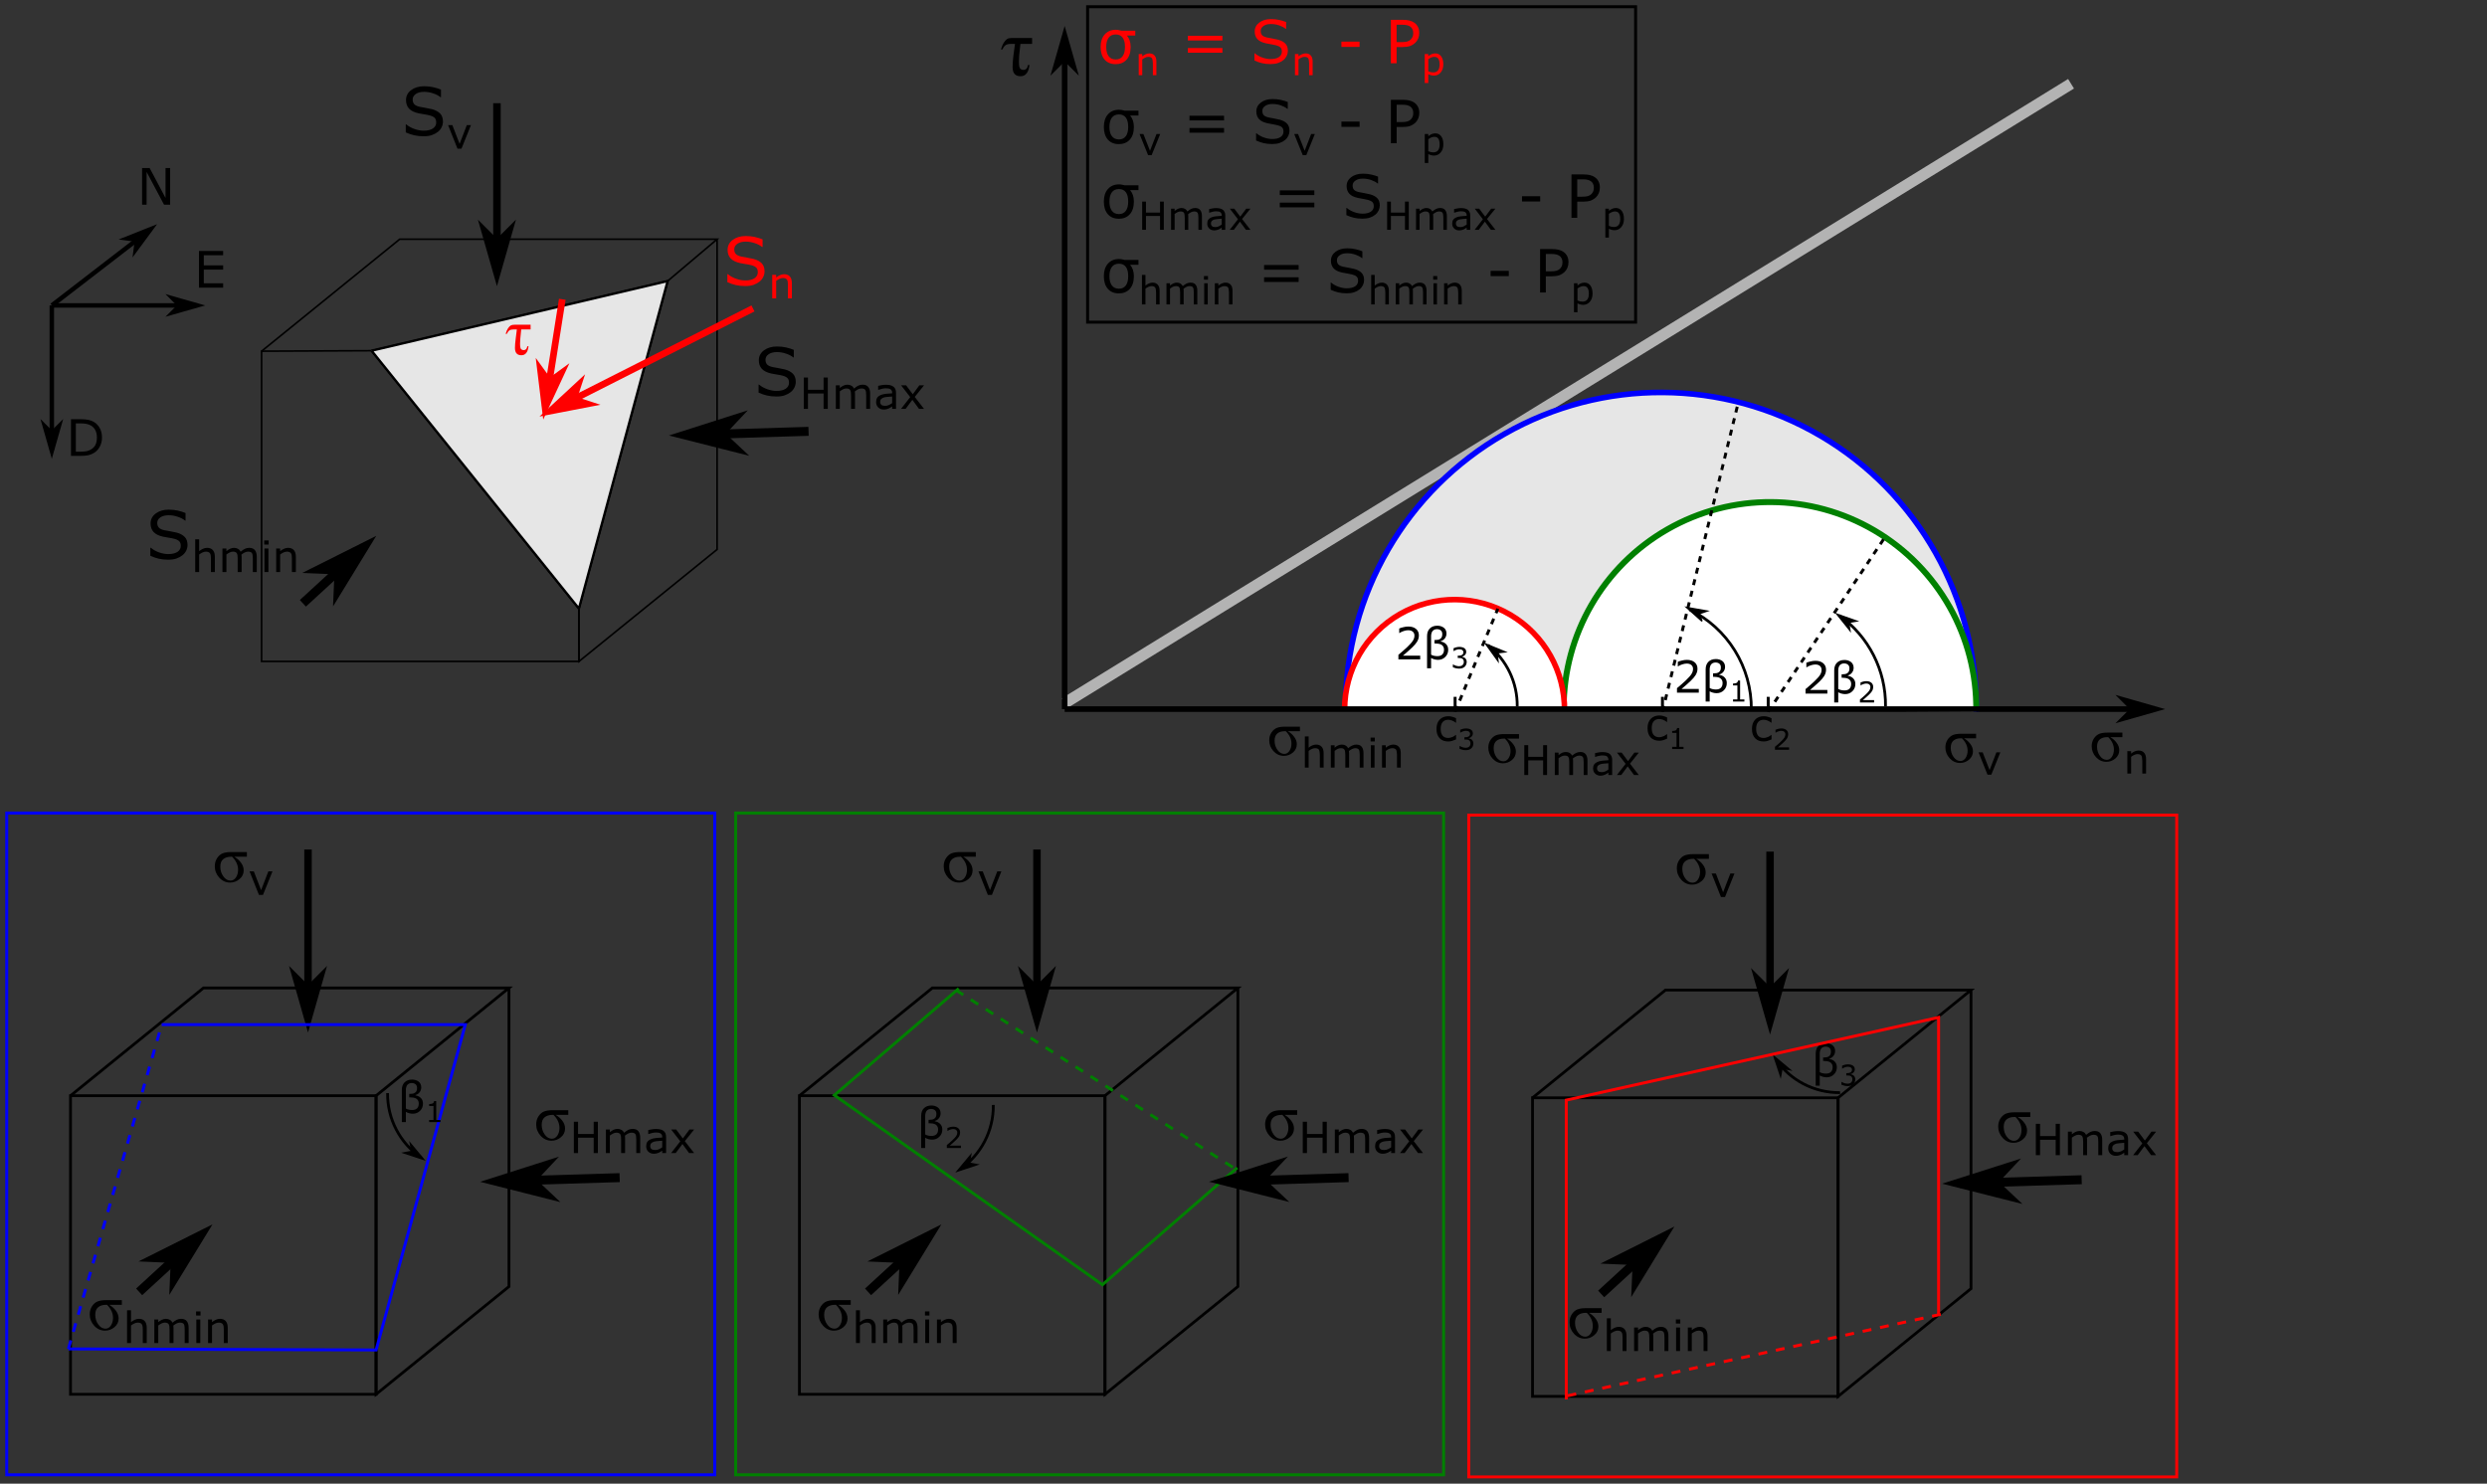 <?xml version="1.0" encoding="UTF-8"?>
<svg xmlns="http://www.w3.org/2000/svg" xmlns:xlink="http://www.w3.org/1999/xlink" width="472.268pt" height="281.784pt" viewBox="0 0 472.268 281.784" version="1.2">
<rect x="0" y="0" width="472.268" height="281.784" fill="#333333" stroke="none"/>
<defs>
<g>
<symbol overflow="visible" id="glyph0-0">
<path style="stroke:none;" d="M 1.578 0 L 1.578 -9.453 L 11.016 -9.453 L 11.016 0 Z M 2.359 -0.781 L 10.234 -0.781 L 10.234 -8.656 L 2.359 -8.656 Z M 2.359 -0.781 "/>
</symbol>
<symbol overflow="visible" id="glyph0-1">
<path style="stroke:none;" d="M 7.891 -2.609 C 7.891 -2.254 7.805 -1.898 7.641 -1.547 C 7.473 -1.203 7.238 -0.91 6.938 -0.672 C 6.602 -0.41 6.219 -0.203 5.781 -0.047 C 5.352 0.098 4.832 0.172 4.219 0.172 C 3.551 0.172 2.953 0.109 2.422 -0.016 C 1.898 -0.141 1.367 -0.32 0.828 -0.562 L 0.828 -2.094 L 0.906 -2.094 C 1.375 -1.707 1.91 -1.41 2.516 -1.203 C 3.117 -0.992 3.688 -0.891 4.219 -0.891 C 4.977 -0.891 5.566 -1.031 5.984 -1.312 C 6.398 -1.594 6.609 -1.969 6.609 -2.438 C 6.609 -2.844 6.508 -3.141 6.312 -3.328 C 6.113 -3.523 5.812 -3.676 5.406 -3.781 C 5.102 -3.863 4.77 -3.93 4.406 -3.984 C 4.051 -4.047 3.672 -4.113 3.266 -4.188 C 2.453 -4.363 1.848 -4.66 1.453 -5.078 C 1.066 -5.492 0.875 -6.035 0.875 -6.703 C 0.875 -7.473 1.195 -8.102 1.844 -8.594 C 2.5 -9.082 3.32 -9.328 4.312 -9.328 C 4.957 -9.328 5.547 -9.266 6.078 -9.141 C 6.617 -9.016 7.098 -8.863 7.516 -8.688 L 7.516 -7.25 L 7.422 -7.25 C 7.078 -7.539 6.617 -7.781 6.047 -7.969 C 5.484 -8.164 4.906 -8.266 4.312 -8.266 C 3.656 -8.266 3.129 -8.129 2.734 -7.859 C 2.336 -7.586 2.141 -7.238 2.141 -6.812 C 2.141 -6.438 2.238 -6.141 2.438 -5.922 C 2.633 -5.703 2.984 -5.535 3.484 -5.422 C 3.742 -5.367 4.113 -5.301 4.594 -5.219 C 5.082 -5.133 5.492 -5.051 5.828 -4.969 C 6.504 -4.781 7.016 -4.504 7.359 -4.141 C 7.711 -3.773 7.891 -3.266 7.891 -2.609 Z M 7.891 -2.609 "/>
</symbol>
<symbol overflow="visible" id="glyph1-0">
<path style="stroke:none;" d="M 1.031 0 L 1.031 -6.141 L 7.172 -6.141 L 7.172 0 Z M 1.531 -0.516 L 6.656 -0.516 L 6.656 -5.625 L 1.531 -5.625 Z M 1.531 -0.516 "/>
</symbol>
<symbol overflow="visible" id="glyph1-1">
<path style="stroke:none;" d="M 4.594 -4.469 L 2.797 0 L 2.031 0 L 0.25 -4.469 L 1.062 -4.469 L 2.438 -0.906 L 3.812 -4.469 Z M 4.594 -4.469 "/>
</symbol>
<symbol overflow="visible" id="glyph1-2">
<path style="stroke:none;" d="M 5.359 0 L 4.562 0 L 4.562 -2.922 L 1.594 -2.922 L 1.594 0 L 0.797 0 L 0.797 -5.953 L 1.594 -5.953 L 1.594 -3.625 L 4.562 -3.625 L 4.562 -5.953 L 5.359 -5.953 Z M 5.359 0 "/>
</symbol>
<symbol overflow="visible" id="glyph1-3">
<path style="stroke:none;" d="M 7.25 0 L 6.5 0 L 6.5 -2.547 C 6.5 -2.734 6.488 -2.914 6.469 -3.094 C 6.457 -3.27 6.426 -3.414 6.375 -3.531 C 6.312 -3.645 6.223 -3.727 6.109 -3.781 C 5.992 -3.844 5.828 -3.875 5.609 -3.875 C 5.398 -3.875 5.188 -3.82 4.969 -3.719 C 4.758 -3.613 4.551 -3.477 4.344 -3.312 C 4.352 -3.25 4.359 -3.176 4.359 -3.094 C 4.367 -3.02 4.375 -2.941 4.375 -2.859 L 4.375 0 L 3.625 0 L 3.625 -2.547 C 3.625 -2.742 3.613 -2.93 3.594 -3.109 C 3.57 -3.285 3.535 -3.426 3.484 -3.531 C 3.422 -3.645 3.332 -3.727 3.219 -3.781 C 3.102 -3.844 2.938 -3.875 2.719 -3.875 C 2.52 -3.875 2.316 -3.82 2.109 -3.719 C 1.898 -3.613 1.691 -3.484 1.484 -3.328 L 1.484 0 L 0.734 0 L 0.734 -4.469 L 1.484 -4.469 L 1.484 -3.969 C 1.723 -4.164 1.957 -4.316 2.188 -4.422 C 2.426 -4.535 2.676 -4.594 2.938 -4.594 C 3.238 -4.594 3.492 -4.523 3.703 -4.391 C 3.922 -4.266 4.082 -4.086 4.188 -3.859 C 4.488 -4.117 4.766 -4.305 5.016 -4.422 C 5.266 -4.535 5.535 -4.594 5.828 -4.594 C 6.316 -4.594 6.676 -4.441 6.906 -4.141 C 7.133 -3.848 7.25 -3.43 7.25 -2.891 Z M 7.25 0 "/>
</symbol>
<symbol overflow="visible" id="glyph1-4">
<path style="stroke:none;" d="M 4.203 0 L 3.469 0 L 3.469 -0.469 C 3.395 -0.426 3.301 -0.363 3.188 -0.281 C 3.07 -0.195 2.961 -0.133 2.859 -0.094 C 2.734 -0.031 2.586 0.02 2.422 0.062 C 2.266 0.102 2.078 0.125 1.859 0.125 C 1.453 0.125 1.109 -0.004 0.828 -0.266 C 0.555 -0.535 0.422 -0.879 0.422 -1.297 C 0.422 -1.629 0.488 -1.898 0.625 -2.109 C 0.77 -2.328 0.977 -2.492 1.25 -2.609 C 1.52 -2.734 1.848 -2.816 2.234 -2.859 C 2.617 -2.898 3.031 -2.93 3.469 -2.953 L 3.469 -3.062 C 3.469 -3.238 3.438 -3.379 3.375 -3.484 C 3.312 -3.598 3.223 -3.688 3.109 -3.75 C 3.004 -3.812 2.875 -3.852 2.719 -3.875 C 2.57 -3.895 2.422 -3.906 2.266 -3.906 C 2.066 -3.906 1.844 -3.879 1.594 -3.828 C 1.352 -3.773 1.102 -3.703 0.844 -3.609 L 0.812 -3.609 L 0.812 -4.375 C 0.957 -4.406 1.164 -4.445 1.438 -4.5 C 1.719 -4.551 1.992 -4.578 2.266 -4.578 C 2.578 -4.578 2.848 -4.551 3.078 -4.5 C 3.316 -4.445 3.52 -4.359 3.688 -4.234 C 3.863 -4.109 3.992 -3.945 4.078 -3.75 C 4.16 -3.562 4.203 -3.32 4.203 -3.031 Z M 3.469 -1.094 L 3.469 -2.344 C 3.238 -2.332 2.969 -2.312 2.656 -2.281 C 2.344 -2.258 2.098 -2.223 1.922 -2.172 C 1.703 -2.109 1.523 -2.008 1.391 -1.875 C 1.254 -1.75 1.188 -1.57 1.188 -1.344 C 1.188 -1.094 1.266 -0.898 1.422 -0.766 C 1.578 -0.641 1.812 -0.578 2.125 -0.578 C 2.395 -0.578 2.641 -0.629 2.859 -0.734 C 3.078 -0.836 3.281 -0.957 3.469 -1.094 Z M 3.469 -1.094 "/>
</symbol>
<symbol overflow="visible" id="glyph1-5">
<path style="stroke:none;" d="M 4.609 0 L 3.656 0 L 2.391 -1.719 L 1.109 0 L 0.234 0 L 1.984 -2.234 L 0.25 -4.469 L 1.203 -4.469 L 2.469 -2.781 L 3.719 -4.469 L 4.609 -4.469 L 2.844 -2.266 Z M 4.609 0 "/>
</symbol>
<symbol overflow="visible" id="glyph1-6">
<path style="stroke:none;" d="M 4.469 0 L 3.719 0 L 3.719 -2.547 C 3.719 -2.742 3.707 -2.93 3.688 -3.109 C 3.664 -3.297 3.617 -3.441 3.547 -3.547 C 3.484 -3.648 3.391 -3.727 3.266 -3.781 C 3.141 -3.844 2.977 -3.875 2.781 -3.875 C 2.57 -3.875 2.352 -3.82 2.125 -3.719 C 1.906 -3.613 1.691 -3.484 1.484 -3.328 L 1.484 0 L 0.734 0 L 0.734 -6.219 L 1.484 -6.219 L 1.484 -3.969 C 1.723 -4.164 1.969 -4.316 2.219 -4.422 C 2.469 -4.535 2.723 -4.594 2.984 -4.594 C 3.473 -4.594 3.844 -4.445 4.094 -4.156 C 4.344 -3.863 4.469 -3.441 4.469 -2.891 Z M 4.469 0 "/>
</symbol>
<symbol overflow="visible" id="glyph1-7">
<path style="stroke:none;" d="M 1.547 -5.219 L 0.703 -5.219 L 0.703 -6 L 1.547 -6 Z M 1.5 0 L 0.75 0 L 0.75 -4.469 L 1.5 -4.469 Z M 1.5 0 "/>
</symbol>
<symbol overflow="visible" id="glyph1-8">
<path style="stroke:none;" d="M 4.469 0 L 3.719 0 L 3.719 -2.547 C 3.719 -2.742 3.707 -2.93 3.688 -3.109 C 3.664 -3.297 3.617 -3.441 3.547 -3.547 C 3.484 -3.648 3.391 -3.727 3.266 -3.781 C 3.141 -3.844 2.977 -3.875 2.781 -3.875 C 2.57 -3.875 2.352 -3.82 2.125 -3.719 C 1.906 -3.613 1.691 -3.484 1.484 -3.328 L 1.484 0 L 0.734 0 L 0.734 -4.469 L 1.484 -4.469 L 1.484 -3.969 C 1.723 -4.164 1.969 -4.316 2.219 -4.422 C 2.469 -4.535 2.723 -4.594 2.984 -4.594 C 3.473 -4.594 3.844 -4.445 4.094 -4.156 C 4.344 -3.863 4.469 -3.441 4.469 -2.891 Z M 4.469 0 "/>
</symbol>
<symbol overflow="visible" id="glyph2-0">
<path style="stroke:none;" d="M 1.203 0 L 1.203 -7.203 L 8.391 -7.203 L 8.391 0 Z M 1.797 -0.594 L 7.797 -0.594 L 7.797 -6.594 L 1.797 -6.594 Z M 1.797 -0.594 "/>
</symbol>
<symbol overflow="visible" id="glyph2-1">
<path style="stroke:none;" d="M 6.266 0 L 5.109 0 L 1.797 -6.234 L 1.797 0 L 0.938 0 L 0.938 -6.969 L 2.375 -6.969 L 5.391 -1.281 L 5.391 -6.969 L 6.266 -6.969 Z M 6.266 0 "/>
</symbol>
<symbol overflow="visible" id="glyph2-2">
<path style="stroke:none;" d="M 5.531 0 L 0.938 0 L 0.938 -6.969 L 5.531 -6.969 L 5.531 -6.156 L 1.859 -6.156 L 1.859 -4.234 L 5.531 -4.234 L 5.531 -3.422 L 1.859 -3.422 L 1.859 -0.828 L 5.531 -0.828 Z M 5.531 0 "/>
</symbol>
<symbol overflow="visible" id="glyph2-3">
<path style="stroke:none;" d="M 6.828 -3.484 C 6.828 -2.848 6.688 -2.27 6.406 -1.75 C 6.133 -1.238 5.77 -0.844 5.312 -0.562 C 4.988 -0.363 4.629 -0.219 4.234 -0.125 C 3.848 -0.039 3.336 0 2.703 0 L 0.938 0 L 0.938 -6.969 L 2.672 -6.969 C 3.359 -6.969 3.898 -6.922 4.297 -6.828 C 4.703 -6.734 5.047 -6.598 5.328 -6.422 C 5.797 -6.129 6.16 -5.734 6.422 -5.234 C 6.691 -4.742 6.828 -4.16 6.828 -3.484 Z M 5.859 -3.5 C 5.859 -4.039 5.758 -4.5 5.562 -4.875 C 5.375 -5.25 5.094 -5.547 4.719 -5.766 C 4.445 -5.922 4.156 -6.023 3.844 -6.078 C 3.531 -6.141 3.16 -6.172 2.734 -6.172 L 1.859 -6.172 L 1.859 -0.797 L 2.734 -0.797 C 3.18 -0.797 3.57 -0.828 3.906 -0.891 C 4.238 -0.961 4.539 -1.086 4.812 -1.266 C 5.164 -1.484 5.426 -1.77 5.594 -2.125 C 5.77 -2.488 5.859 -2.945 5.859 -3.5 Z M 5.859 -3.5 "/>
</symbol>
<symbol overflow="visible" id="glyph3-0">
<path style="stroke:none;" d="M 1.75 0 L 1.75 -7.875 L 8.047 -7.875 L 8.047 0 Z M 1.938 -0.203 L 7.844 -0.203 L 7.844 -7.672 L 1.938 -7.672 Z M 1.938 -0.203 "/>
</symbol>
<symbol overflow="visible" id="glyph3-1">
<path style="stroke:none;" d="M 3.031 -4.734 L 2.859 -2.969 C 2.828 -2.664 2.812 -2.359 2.812 -2.047 C 2.812 -1.461 2.879 -1.109 3.016 -0.984 C 3.148 -0.859 3.305 -0.797 3.484 -0.797 C 3.879 -0.797 4.113 -1.039 4.188 -1.531 L 4.422 -1.531 C 4.285 -0.395 3.832 0.172 3.062 0.172 C 2.25 0.172 1.844 -0.289 1.844 -1.219 C 1.844 -1.688 1.891 -2.27 1.984 -2.969 L 2.203 -4.734 L 1.594 -4.734 C 1.258 -4.734 1 -4.676 0.812 -4.562 C 0.625 -4.445 0.453 -4.223 0.297 -3.891 L 0.078 -3.891 C 0.203 -4.336 0.352 -4.691 0.531 -4.953 C 0.719 -5.223 0.891 -5.398 1.047 -5.484 C 1.211 -5.578 1.461 -5.625 1.797 -5.625 L 4.812 -5.625 L 4.812 -4.734 Z M 3.031 -4.734 "/>
</symbol>
<symbol overflow="visible" id="glyph3-2">
<path style="stroke:none;" d="M 6.531 -5.625 L 6.531 -4.734 L 4.141 -4.734 C 4.66 -4.43 5.086 -4.051 5.422 -3.594 C 5.754 -3.145 5.922 -2.66 5.922 -2.141 C 5.922 -1.473 5.656 -0.922 5.125 -0.484 C 4.602 -0.047 4.008 0.172 3.344 0.172 C 2.551 0.172 1.867 -0.133 1.297 -0.75 C 0.723 -1.375 0.438 -2.098 0.438 -2.922 C 0.438 -3.504 0.582 -4.02 0.875 -4.469 C 1.176 -4.914 1.523 -5.219 1.922 -5.375 C 2.328 -5.539 2.867 -5.625 3.547 -5.625 Z M 3.719 -4.734 L 3.516 -4.734 C 2.898 -4.734 2.406 -4.578 2.031 -4.266 C 1.664 -3.961 1.484 -3.488 1.484 -2.844 C 1.484 -2.145 1.676 -1.531 2.062 -1 C 2.445 -0.469 2.898 -0.203 3.422 -0.203 C 3.836 -0.203 4.18 -0.398 4.453 -0.797 C 4.723 -1.203 4.859 -1.688 4.859 -2.25 C 4.859 -3.156 4.477 -3.984 3.719 -4.734 Z M 3.719 -4.734 "/>
</symbol>
<symbol overflow="visible" id="glyph4-0">
<path style="stroke:none;" d="M 1.672 0 L 1.672 -7.5 L 7.672 -7.5 L 7.672 0 Z M 1.859 -0.188 L 7.484 -0.188 L 7.484 -7.312 L 1.859 -7.312 Z M 1.859 -0.188 "/>
</symbol>
<symbol overflow="visible" id="glyph4-1">
<path style="stroke:none;" d="M 6.234 -5.375 L 6.234 -4.516 L 3.938 -4.516 C 4.438 -4.223 4.844 -3.859 5.156 -3.422 C 5.477 -2.992 5.641 -2.535 5.641 -2.047 C 5.641 -1.41 5.391 -0.879 4.891 -0.453 C 4.391 -0.035 3.82 0.172 3.188 0.172 C 2.426 0.172 1.77 -0.125 1.219 -0.719 C 0.676 -1.312 0.406 -2.004 0.406 -2.797 C 0.406 -3.348 0.547 -3.836 0.828 -4.266 C 1.117 -4.691 1.457 -4.984 1.844 -5.141 C 2.227 -5.297 2.742 -5.375 3.391 -5.375 Z M 3.547 -4.516 L 3.344 -4.516 C 2.758 -4.516 2.289 -4.367 1.938 -4.078 C 1.594 -3.785 1.422 -3.328 1.422 -2.703 C 1.422 -2.047 1.602 -1.461 1.969 -0.953 C 2.332 -0.453 2.766 -0.203 3.266 -0.203 C 3.648 -0.203 3.973 -0.391 4.234 -0.766 C 4.492 -1.148 4.625 -1.613 4.625 -2.156 C 4.625 -3.008 4.266 -3.797 3.547 -4.516 Z M 3.547 -4.516 "/>
</symbol>
<symbol overflow="visible" id="glyph5-0">
<path style="stroke:none;" d="M 0.969 0 L 0.969 -5.844 L 6.828 -5.844 L 6.828 0 Z M 1.469 -0.484 L 6.328 -0.484 L 6.328 -5.359 L 1.469 -5.359 Z M 1.469 -0.484 "/>
</symbol>
<symbol overflow="visible" id="glyph5-1">
<path style="stroke:none;" d="M 4.266 0 L 3.547 0 L 3.547 -2.422 C 3.547 -2.617 3.531 -2.801 3.5 -2.969 C 3.477 -3.145 3.441 -3.281 3.391 -3.375 C 3.328 -3.477 3.234 -3.555 3.109 -3.609 C 2.992 -3.66 2.836 -3.688 2.641 -3.688 C 2.453 -3.688 2.25 -3.641 2.031 -3.547 C 1.82 -3.453 1.617 -3.328 1.422 -3.172 L 1.422 0 L 0.703 0 L 0.703 -4.25 L 1.422 -4.25 L 1.422 -3.781 C 1.641 -3.969 1.867 -4.113 2.109 -4.219 C 2.348 -4.32 2.594 -4.375 2.844 -4.375 C 3.301 -4.375 3.648 -4.234 3.891 -3.953 C 4.141 -3.68 4.266 -3.285 4.266 -2.766 Z M 4.266 0 "/>
</symbol>
<symbol overflow="visible" id="glyph5-2">
<path style="stroke:none;" d="M 4.266 0 L 3.547 0 L 3.547 -2.422 C 3.547 -2.617 3.531 -2.801 3.5 -2.969 C 3.477 -3.145 3.441 -3.281 3.391 -3.375 C 3.328 -3.477 3.234 -3.555 3.109 -3.609 C 2.992 -3.66 2.836 -3.688 2.641 -3.688 C 2.453 -3.688 2.25 -3.641 2.031 -3.547 C 1.82 -3.453 1.617 -3.328 1.422 -3.172 L 1.422 0 L 0.703 0 L 0.703 -5.922 L 1.422 -5.922 L 1.422 -3.781 C 1.641 -3.969 1.867 -4.113 2.109 -4.219 C 2.348 -4.32 2.594 -4.375 2.844 -4.375 C 3.301 -4.375 3.648 -4.234 3.891 -3.953 C 4.141 -3.68 4.266 -3.285 4.266 -2.766 Z M 4.266 0 "/>
</symbol>
<symbol overflow="visible" id="glyph5-3">
<path style="stroke:none;" d="M 6.906 0 L 6.188 0 L 6.188 -2.422 C 6.188 -2.609 6.176 -2.785 6.156 -2.953 C 6.145 -3.117 6.113 -3.254 6.062 -3.359 C 6.008 -3.461 5.926 -3.539 5.812 -3.594 C 5.707 -3.656 5.551 -3.688 5.344 -3.688 C 5.145 -3.688 4.941 -3.633 4.734 -3.531 C 4.535 -3.438 4.336 -3.312 4.141 -3.156 C 4.148 -3.094 4.156 -3.023 4.156 -2.953 C 4.164 -2.879 4.172 -2.801 4.172 -2.719 L 4.172 0 L 3.453 0 L 3.453 -2.422 C 3.453 -2.609 3.441 -2.785 3.422 -2.953 C 3.41 -3.117 3.375 -3.254 3.312 -3.359 C 3.258 -3.473 3.176 -3.555 3.062 -3.609 C 2.957 -3.66 2.801 -3.688 2.594 -3.688 C 2.395 -3.688 2.195 -3.641 2 -3.547 C 1.812 -3.453 1.617 -3.328 1.422 -3.172 L 1.422 0 L 0.703 0 L 0.703 -4.25 L 1.422 -4.25 L 1.422 -3.781 C 1.641 -3.969 1.859 -4.113 2.078 -4.219 C 2.305 -4.32 2.547 -4.375 2.797 -4.375 C 3.086 -4.375 3.332 -4.312 3.531 -4.188 C 3.738 -4.062 3.891 -3.895 3.984 -3.688 C 4.273 -3.926 4.539 -4.098 4.781 -4.203 C 5.02 -4.316 5.273 -4.375 5.547 -4.375 C 6.016 -4.375 6.359 -4.227 6.578 -3.938 C 6.797 -3.656 6.906 -3.266 6.906 -2.766 Z M 6.906 0 "/>
</symbol>
<symbol overflow="visible" id="glyph5-4">
<path style="stroke:none;" d="M 1.469 -4.969 L 0.672 -4.969 L 0.672 -5.703 L 1.469 -5.703 Z M 1.422 0 L 0.719 0 L 0.719 -4.25 L 1.422 -4.25 Z M 1.422 0 "/>
</symbol>
<symbol overflow="visible" id="glyph5-5">
<path style="stroke:none;" d="M 5.094 0 L 4.344 0 L 4.344 -2.781 L 1.516 -2.781 L 1.516 0 L 0.766 0 L 0.766 -5.672 L 1.516 -5.672 L 1.516 -3.453 L 4.344 -3.453 L 4.344 -5.672 L 5.094 -5.672 Z M 5.094 0 "/>
</symbol>
<symbol overflow="visible" id="glyph5-6">
<path style="stroke:none;" d="M 4.016 0 L 3.297 0 L 3.297 -0.453 C 3.234 -0.41 3.145 -0.348 3.031 -0.266 C 2.926 -0.191 2.82 -0.133 2.719 -0.094 C 2.602 -0.031 2.469 0.02 2.312 0.062 C 2.156 0.102 1.973 0.125 1.766 0.125 C 1.391 0.125 1.066 0 0.797 -0.25 C 0.523 -0.508 0.391 -0.836 0.391 -1.234 C 0.391 -1.555 0.457 -1.816 0.594 -2.016 C 0.738 -2.211 0.941 -2.367 1.203 -2.484 C 1.453 -2.598 1.758 -2.676 2.125 -2.719 C 2.488 -2.758 2.879 -2.789 3.297 -2.812 L 3.297 -2.922 C 3.297 -3.078 3.266 -3.207 3.203 -3.312 C 3.148 -3.426 3.07 -3.516 2.969 -3.578 C 2.863 -3.629 2.738 -3.664 2.594 -3.688 C 2.457 -3.707 2.312 -3.719 2.156 -3.719 C 1.969 -3.719 1.758 -3.691 1.531 -3.641 C 1.301 -3.598 1.062 -3.531 0.812 -3.438 L 0.766 -3.438 L 0.766 -4.156 C 0.91 -4.195 1.113 -4.238 1.375 -4.281 C 1.645 -4.332 1.906 -4.359 2.156 -4.359 C 2.457 -4.359 2.719 -4.332 2.938 -4.281 C 3.164 -4.227 3.359 -4.145 3.516 -4.031 C 3.672 -3.914 3.789 -3.766 3.875 -3.578 C 3.969 -3.391 4.016 -3.16 4.016 -2.891 Z M 3.297 -1.047 L 3.297 -2.234 C 3.078 -2.223 2.816 -2.203 2.516 -2.172 C 2.223 -2.148 1.992 -2.113 1.828 -2.062 C 1.617 -2 1.453 -1.906 1.328 -1.781 C 1.203 -1.664 1.141 -1.5 1.141 -1.281 C 1.141 -1.039 1.211 -0.859 1.359 -0.734 C 1.504 -0.609 1.727 -0.547 2.031 -0.547 C 2.281 -0.547 2.508 -0.594 2.719 -0.688 C 2.926 -0.789 3.117 -0.91 3.297 -1.047 Z M 3.297 -1.047 "/>
</symbol>
<symbol overflow="visible" id="glyph5-7">
<path style="stroke:none;" d="M 4.391 0 L 3.484 0 L 2.281 -1.641 L 1.062 0 L 0.234 0 L 1.891 -2.125 L 0.25 -4.25 L 1.141 -4.25 L 2.344 -2.641 L 3.547 -4.25 L 4.391 -4.25 L 2.719 -2.156 Z M 4.391 0 "/>
</symbol>
<symbol overflow="visible" id="glyph5-8">
<path style="stroke:none;" d="M 4.375 -4.25 L 2.656 0 L 1.938 0 L 0.234 -4.25 L 1.016 -4.25 L 2.328 -0.875 L 3.625 -4.25 Z M 4.375 -4.25 "/>
</symbol>
<symbol overflow="visible" id="glyph6-0">
<path style="stroke:none;" d="M 2.188 0 L 2.188 -9.844 L 10.062 -9.844 L 10.062 0 Z M 2.438 -0.25 L 9.812 -0.25 L 9.812 -9.594 L 2.438 -9.594 Z M 2.438 -0.25 "/>
</symbol>
<symbol overflow="visible" id="glyph6-1">
<path style="stroke:none;" d="M 3.797 -5.922 L 3.562 -3.719 C 3.531 -3.332 3.516 -2.945 3.516 -2.562 C 3.516 -1.832 3.598 -1.383 3.766 -1.219 C 3.941 -1.062 4.141 -0.984 4.359 -0.984 C 4.848 -0.984 5.141 -1.297 5.234 -1.922 L 5.516 -1.922 C 5.348 -0.492 4.785 0.219 3.828 0.219 C 2.816 0.219 2.312 -0.359 2.312 -1.516 C 2.312 -2.109 2.363 -2.836 2.469 -3.703 L 2.766 -5.922 L 2 -5.922 C 1.582 -5.922 1.254 -5.848 1.016 -5.703 C 0.785 -5.566 0.57 -5.285 0.375 -4.859 L 0.094 -4.859 C 0.258 -5.422 0.453 -5.867 0.672 -6.203 C 0.898 -6.535 1.113 -6.758 1.312 -6.875 C 1.52 -6.988 1.828 -7.047 2.234 -7.047 L 6.016 -7.047 L 6.016 -5.922 Z M 3.797 -5.922 "/>
</symbol>
<symbol overflow="visible" id="glyph7-0">
<path style="stroke:none;" d="M 1.047 0 L 1.047 -6.312 L 7.359 -6.312 L 7.359 0 Z M 1.578 -0.531 L 6.828 -0.531 L 6.828 -5.781 L 1.578 -5.781 Z M 1.578 -0.531 "/>
</symbol>
<symbol overflow="visible" id="glyph7-1">
<path style="stroke:none;" d="M 4.156 -0.281 C 3.895 -0.164 3.645 -0.07 3.406 0 C 3.176 0.07 2.938 0.109 2.688 0.109 C 2.352 0.109 2.047 0.062 1.766 -0.031 C 1.492 -0.133 1.258 -0.285 1.062 -0.484 C 0.863 -0.68 0.707 -0.93 0.594 -1.234 C 0.488 -1.535 0.438 -1.883 0.438 -2.281 C 0.438 -3.031 0.641 -3.617 1.047 -4.047 C 1.461 -4.473 2.008 -4.688 2.688 -4.688 C 2.945 -4.688 3.203 -4.648 3.453 -4.578 C 3.703 -4.504 3.938 -4.414 4.156 -4.312 L 4.156 -3.453 L 4.109 -3.453 C 3.867 -3.641 3.625 -3.781 3.375 -3.875 C 3.125 -3.969 2.879 -4.016 2.641 -4.016 C 2.203 -4.016 1.859 -3.867 1.609 -3.578 C 1.359 -3.285 1.234 -2.852 1.234 -2.281 C 1.234 -1.727 1.352 -1.301 1.594 -1 C 1.844 -0.707 2.191 -0.562 2.641 -0.562 C 2.797 -0.562 2.953 -0.582 3.109 -0.625 C 3.273 -0.664 3.426 -0.719 3.562 -0.781 C 3.676 -0.844 3.781 -0.906 3.875 -0.969 C 3.969 -1.031 4.047 -1.086 4.109 -1.141 L 4.156 -1.141 Z M 4.156 -0.281 "/>
</symbol>
<symbol overflow="visible" id="glyph7-2">
<path style="stroke:none;" d="M 4.797 0 L 0.656 0 L 0.656 -0.859 C 0.945 -1.109 1.234 -1.352 1.516 -1.594 C 1.805 -1.844 2.078 -2.086 2.328 -2.328 C 2.859 -2.836 3.219 -3.242 3.406 -3.547 C 3.602 -3.848 3.703 -4.172 3.703 -4.516 C 3.703 -4.828 3.598 -5.07 3.391 -5.25 C 3.18 -5.438 2.891 -5.531 2.516 -5.531 C 2.266 -5.531 1.992 -5.484 1.703 -5.391 C 1.41 -5.305 1.129 -5.176 0.859 -5 L 0.812 -5 L 0.812 -5.859 C 1.008 -5.953 1.27 -6.035 1.594 -6.109 C 1.914 -6.191 2.227 -6.234 2.531 -6.234 C 3.156 -6.234 3.645 -6.082 4 -5.781 C 4.363 -5.477 4.547 -5.07 4.547 -4.562 C 4.547 -4.32 4.516 -4.102 4.453 -3.906 C 4.391 -3.707 4.301 -3.516 4.188 -3.328 C 4.082 -3.16 3.957 -2.992 3.812 -2.828 C 3.664 -2.66 3.492 -2.477 3.297 -2.281 C 3.004 -2 2.703 -1.723 2.391 -1.453 C 2.078 -1.18 1.785 -0.93 1.516 -0.703 L 4.797 -0.703 Z M 4.797 0 "/>
</symbol>
<symbol overflow="visible" id="glyph8-0">
<path style="stroke:none;" d="M 0.688 0 L 0.688 -4.094 L 4.766 -4.094 L 4.766 0 Z M 1.016 -0.344 L 4.438 -0.344 L 4.438 -3.75 L 1.016 -3.75 Z M 1.016 -0.344 "/>
</symbol>
<symbol overflow="visible" id="glyph8-1">
<path style="stroke:none;" d="M 2.766 -1.906 C 2.848 -1.832 2.914 -1.738 2.969 -1.625 C 3.031 -1.508 3.062 -1.359 3.062 -1.172 C 3.062 -0.992 3.023 -0.828 2.953 -0.672 C 2.891 -0.523 2.801 -0.395 2.688 -0.281 C 2.551 -0.156 2.391 -0.062 2.203 0 C 2.023 0.051 1.832 0.078 1.625 0.078 C 1.395 0.078 1.176 0.051 0.969 0 C 0.758 -0.051 0.582 -0.109 0.438 -0.172 L 0.438 -0.719 L 0.484 -0.719 C 0.629 -0.625 0.805 -0.539 1.016 -0.469 C 1.223 -0.406 1.422 -0.375 1.609 -0.375 C 1.723 -0.375 1.844 -0.391 1.969 -0.422 C 2.094 -0.461 2.191 -0.52 2.266 -0.594 C 2.348 -0.676 2.41 -0.766 2.453 -0.859 C 2.492 -0.953 2.516 -1.07 2.516 -1.219 C 2.516 -1.352 2.488 -1.469 2.438 -1.562 C 2.395 -1.656 2.336 -1.727 2.266 -1.781 C 2.18 -1.844 2.082 -1.883 1.969 -1.906 C 1.852 -1.926 1.727 -1.938 1.594 -1.938 L 1.359 -1.938 L 1.359 -2.375 L 1.547 -2.375 C 1.816 -2.375 2.031 -2.426 2.188 -2.531 C 2.352 -2.645 2.438 -2.812 2.438 -3.031 C 2.438 -3.125 2.414 -3.207 2.375 -3.281 C 2.332 -3.352 2.273 -3.414 2.203 -3.469 C 2.129 -3.508 2.047 -3.539 1.953 -3.562 C 1.867 -3.582 1.77 -3.594 1.656 -3.594 C 1.488 -3.594 1.312 -3.562 1.125 -3.5 C 0.938 -3.438 0.754 -3.348 0.578 -3.234 L 0.562 -3.234 L 0.562 -3.797 C 0.688 -3.859 0.852 -3.914 1.062 -3.969 C 1.27 -4.02 1.473 -4.047 1.672 -4.047 C 1.867 -4.047 2.039 -4.023 2.188 -3.984 C 2.332 -3.953 2.461 -3.898 2.578 -3.828 C 2.711 -3.742 2.812 -3.641 2.875 -3.516 C 2.938 -3.391 2.969 -3.25 2.969 -3.094 C 2.969 -2.875 2.891 -2.68 2.734 -2.516 C 2.586 -2.348 2.406 -2.242 2.188 -2.203 L 2.188 -2.172 C 2.27 -2.148 2.367 -2.117 2.484 -2.078 C 2.598 -2.035 2.691 -1.977 2.766 -1.906 Z M 2.766 -1.906 "/>
</symbol>
<symbol overflow="visible" id="glyph8-2">
<path style="stroke:none;" d="M 2.891 0 L 0.734 0 L 0.734 -0.406 L 1.562 -0.406 L 1.562 -3.062 L 0.734 -3.062 L 0.734 -3.422 C 0.848 -3.422 0.969 -3.43 1.094 -3.453 C 1.227 -3.473 1.328 -3.5 1.391 -3.531 C 1.473 -3.57 1.535 -3.629 1.578 -3.703 C 1.629 -3.773 1.66 -3.867 1.672 -3.984 L 2.078 -3.984 L 2.078 -0.406 L 2.891 -0.406 Z M 2.891 0 "/>
</symbol>
<symbol overflow="visible" id="glyph8-3">
<path style="stroke:none;" d="M 3.109 0 L 0.422 0 L 0.422 -0.562 C 0.609 -0.719 0.797 -0.875 0.984 -1.031 C 1.172 -1.195 1.348 -1.359 1.516 -1.516 C 1.859 -1.836 2.094 -2.098 2.219 -2.297 C 2.344 -2.492 2.406 -2.703 2.406 -2.922 C 2.406 -3.129 2.336 -3.289 2.203 -3.406 C 2.066 -3.531 1.875 -3.594 1.625 -3.594 C 1.469 -3.594 1.297 -3.562 1.109 -3.5 C 0.922 -3.445 0.734 -3.359 0.547 -3.234 L 0.531 -3.234 L 0.531 -3.797 C 0.656 -3.859 0.82 -3.914 1.031 -3.969 C 1.238 -4.02 1.441 -4.047 1.641 -4.047 C 2.047 -4.047 2.363 -3.945 2.594 -3.75 C 2.82 -3.551 2.938 -3.285 2.938 -2.953 C 2.938 -2.805 2.914 -2.664 2.875 -2.531 C 2.844 -2.406 2.789 -2.281 2.719 -2.156 C 2.645 -2.051 2.562 -1.941 2.469 -1.828 C 2.375 -1.723 2.266 -1.609 2.141 -1.484 C 1.941 -1.297 1.742 -1.113 1.547 -0.938 C 1.348 -0.758 1.16 -0.598 0.984 -0.453 L 3.109 -0.453 Z M 3.109 0 "/>
</symbol>
<symbol overflow="visible" id="glyph9-0">
<path style="stroke:none;" d="M 1.047 0 L 1.047 -6.312 L 7.359 -6.312 L 7.359 0 Z M 1.578 -0.531 L 6.828 -0.531 L 6.828 -5.781 L 1.578 -5.781 Z M 1.578 -0.531 "/>
</symbol>
<symbol overflow="visible" id="glyph9-1">
<path style="stroke:none;" d="M 4.781 -1.828 C 4.781 -1.273 4.594 -0.816 4.219 -0.453 C 3.852 -0.086 3.395 0.094 2.844 0.094 C 2.625 0.094 2.395 0.062 2.156 0 C 1.914 -0.062 1.707 -0.148 1.531 -0.266 L 1.531 1.688 L 0.766 1.688 L 0.766 -4.422 C 0.766 -5.035 0.938 -5.516 1.281 -5.859 C 1.625 -6.211 2.102 -6.391 2.719 -6.391 C 2.957 -6.391 3.176 -6.359 3.375 -6.297 C 3.582 -6.234 3.77 -6.141 3.938 -6.016 C 4.094 -5.898 4.219 -5.75 4.312 -5.562 C 4.406 -5.375 4.453 -5.156 4.453 -4.906 C 4.453 -4.562 4.352 -4.258 4.156 -4 C 3.969 -3.738 3.703 -3.555 3.359 -3.453 L 3.359 -3.391 C 3.797 -3.316 4.141 -3.145 4.391 -2.875 C 4.648 -2.602 4.781 -2.254 4.781 -1.828 Z M 3.984 -1.844 C 3.984 -2.082 3.938 -2.273 3.844 -2.422 C 3.75 -2.578 3.625 -2.703 3.469 -2.797 C 3.301 -2.879 3.117 -2.938 2.922 -2.969 C 2.723 -3 2.523 -3.016 2.328 -3.016 L 2.172 -3.016 L 2.172 -3.672 L 2.328 -3.672 C 2.504 -3.672 2.68 -3.688 2.859 -3.719 C 3.035 -3.758 3.176 -3.82 3.281 -3.906 C 3.414 -4 3.508 -4.113 3.562 -4.25 C 3.625 -4.383 3.656 -4.566 3.656 -4.797 C 3.656 -5.109 3.562 -5.344 3.375 -5.5 C 3.188 -5.656 2.941 -5.734 2.641 -5.734 C 2.441 -5.734 2.27 -5.695 2.125 -5.625 C 1.988 -5.551 1.875 -5.457 1.781 -5.344 C 1.695 -5.219 1.633 -5.07 1.594 -4.906 C 1.551 -4.75 1.531 -4.586 1.531 -4.422 L 1.531 -0.891 C 1.707 -0.785 1.898 -0.711 2.109 -0.672 C 2.316 -0.629 2.52 -0.609 2.719 -0.609 C 3.125 -0.609 3.438 -0.711 3.656 -0.922 C 3.875 -1.141 3.984 -1.445 3.984 -1.844 Z M 3.984 -1.844 "/>
</symbol>
<symbol overflow="visible" id="glyph10-0">
<path style="stroke:none;" d="M 1.031 0 L 1.031 -6.141 L 7.172 -6.141 L 7.172 0 Z M 1.531 -0.516 L 6.656 -0.516 L 6.656 -5.625 L 1.531 -5.625 Z M 1.531 -0.516 "/>
</symbol>
<symbol overflow="visible" id="glyph10-1">
<path style="stroke:none;" d="M 4.594 -4.469 L 2.797 0 L 2.031 0 L 0.25 -4.469 L 1.062 -4.469 L 2.438 -0.906 L 3.812 -4.469 Z M 4.594 -4.469 "/>
</symbol>
<symbol overflow="visible" id="glyph10-2">
<path style="stroke:none;" d="M 5.359 0 L 4.562 0 L 4.562 -2.922 L 1.594 -2.922 L 1.594 0 L 0.797 0 L 0.797 -5.953 L 1.594 -5.953 L 1.594 -3.625 L 4.562 -3.625 L 4.562 -5.953 L 5.359 -5.953 Z M 5.359 0 "/>
</symbol>
<symbol overflow="visible" id="glyph10-3">
<path style="stroke:none;" d="M 7.25 0 L 6.5 0 L 6.5 -2.547 C 6.5 -2.734 6.488 -2.914 6.469 -3.094 C 6.457 -3.27 6.426 -3.414 6.375 -3.531 C 6.312 -3.645 6.223 -3.727 6.109 -3.781 C 5.992 -3.844 5.828 -3.875 5.609 -3.875 C 5.398 -3.875 5.188 -3.82 4.969 -3.719 C 4.758 -3.613 4.551 -3.477 4.344 -3.312 C 4.352 -3.25 4.359 -3.176 4.359 -3.094 C 4.367 -3.02 4.375 -2.941 4.375 -2.859 L 4.375 0 L 3.625 0 L 3.625 -2.547 C 3.625 -2.742 3.613 -2.93 3.594 -3.109 C 3.57 -3.285 3.535 -3.426 3.484 -3.531 C 3.422 -3.645 3.332 -3.727 3.219 -3.781 C 3.102 -3.844 2.938 -3.875 2.719 -3.875 C 2.52 -3.875 2.316 -3.82 2.109 -3.719 C 1.898 -3.613 1.691 -3.484 1.484 -3.328 L 1.484 0 L 0.734 0 L 0.734 -4.469 L 1.484 -4.469 L 1.484 -3.969 C 1.723 -4.164 1.957 -4.316 2.188 -4.422 C 2.426 -4.535 2.676 -4.594 2.938 -4.594 C 3.238 -4.594 3.492 -4.523 3.703 -4.391 C 3.922 -4.266 4.082 -4.086 4.188 -3.859 C 4.488 -4.117 4.766 -4.305 5.016 -4.422 C 5.266 -4.535 5.535 -4.594 5.828 -4.594 C 6.316 -4.594 6.676 -4.441 6.906 -4.141 C 7.133 -3.848 7.25 -3.43 7.25 -2.891 Z M 7.25 0 "/>
</symbol>
<symbol overflow="visible" id="glyph10-4">
<path style="stroke:none;" d="M 4.203 0 L 3.469 0 L 3.469 -0.469 C 3.395 -0.426 3.301 -0.363 3.188 -0.281 C 3.07 -0.195 2.961 -0.133 2.859 -0.094 C 2.734 -0.031 2.586 0.02 2.422 0.062 C 2.266 0.102 2.078 0.125 1.859 0.125 C 1.453 0.125 1.109 -0.004 0.828 -0.266 C 0.555 -0.535 0.422 -0.879 0.422 -1.297 C 0.422 -1.629 0.488 -1.898 0.625 -2.109 C 0.77 -2.328 0.977 -2.492 1.25 -2.609 C 1.52 -2.734 1.848 -2.816 2.234 -2.859 C 2.617 -2.898 3.031 -2.93 3.469 -2.953 L 3.469 -3.062 C 3.469 -3.238 3.438 -3.379 3.375 -3.484 C 3.312 -3.598 3.223 -3.688 3.109 -3.75 C 3.004 -3.812 2.875 -3.852 2.719 -3.875 C 2.57 -3.895 2.422 -3.906 2.266 -3.906 C 2.066 -3.906 1.844 -3.879 1.594 -3.828 C 1.352 -3.773 1.102 -3.703 0.844 -3.609 L 0.812 -3.609 L 0.812 -4.375 C 0.957 -4.406 1.164 -4.445 1.438 -4.5 C 1.719 -4.551 1.992 -4.578 2.266 -4.578 C 2.578 -4.578 2.848 -4.551 3.078 -4.5 C 3.316 -4.445 3.52 -4.359 3.688 -4.234 C 3.863 -4.109 3.992 -3.945 4.078 -3.75 C 4.16 -3.562 4.203 -3.32 4.203 -3.031 Z M 3.469 -1.094 L 3.469 -2.344 C 3.238 -2.332 2.969 -2.312 2.656 -2.281 C 2.344 -2.258 2.098 -2.223 1.922 -2.172 C 1.703 -2.109 1.523 -2.008 1.391 -1.875 C 1.254 -1.75 1.188 -1.57 1.188 -1.344 C 1.188 -1.094 1.266 -0.898 1.422 -0.766 C 1.578 -0.641 1.812 -0.578 2.125 -0.578 C 2.395 -0.578 2.641 -0.629 2.859 -0.734 C 3.078 -0.836 3.281 -0.957 3.469 -1.094 Z M 3.469 -1.094 "/>
</symbol>
<symbol overflow="visible" id="glyph10-5">
<path style="stroke:none;" d="M 4.609 0 L 3.656 0 L 2.391 -1.719 L 1.109 0 L 0.234 0 L 1.984 -2.234 L 0.25 -4.469 L 1.203 -4.469 L 2.469 -2.781 L 3.719 -4.469 L 4.609 -4.469 L 2.844 -2.266 Z M 4.609 0 "/>
</symbol>
<symbol overflow="visible" id="glyph10-6">
<path style="stroke:none;" d="M 4.469 0 L 3.719 0 L 3.719 -2.547 C 3.719 -2.742 3.707 -2.93 3.688 -3.109 C 3.664 -3.297 3.617 -3.441 3.547 -3.547 C 3.484 -3.648 3.391 -3.727 3.266 -3.781 C 3.141 -3.844 2.977 -3.875 2.781 -3.875 C 2.57 -3.875 2.352 -3.82 2.125 -3.719 C 1.906 -3.613 1.691 -3.484 1.484 -3.328 L 1.484 0 L 0.734 0 L 0.734 -6.219 L 1.484 -6.219 L 1.484 -3.969 C 1.723 -4.164 1.969 -4.316 2.219 -4.422 C 2.469 -4.535 2.723 -4.594 2.984 -4.594 C 3.473 -4.594 3.844 -4.445 4.094 -4.156 C 4.344 -3.863 4.469 -3.441 4.469 -2.891 Z M 4.469 0 "/>
</symbol>
<symbol overflow="visible" id="glyph10-7">
<path style="stroke:none;" d="M 1.547 -5.219 L 0.703 -5.219 L 0.703 -6 L 1.547 -6 Z M 1.5 0 L 0.75 0 L 0.75 -4.469 L 1.5 -4.469 Z M 1.5 0 "/>
</symbol>
<symbol overflow="visible" id="glyph10-8">
<path style="stroke:none;" d="M 4.469 0 L 3.719 0 L 3.719 -2.547 C 3.719 -2.742 3.707 -2.93 3.688 -3.109 C 3.664 -3.297 3.617 -3.441 3.547 -3.547 C 3.484 -3.648 3.391 -3.727 3.266 -3.781 C 3.141 -3.844 2.977 -3.875 2.781 -3.875 C 2.57 -3.875 2.352 -3.82 2.125 -3.719 C 1.906 -3.613 1.691 -3.484 1.484 -3.328 L 1.484 0 L 0.734 0 L 0.734 -4.469 L 1.484 -4.469 L 1.484 -3.969 C 1.723 -4.164 1.969 -4.316 2.219 -4.422 C 2.469 -4.535 2.723 -4.594 2.984 -4.594 C 3.473 -4.594 3.844 -4.445 4.094 -4.156 C 4.344 -3.863 4.469 -3.441 4.469 -2.891 Z M 4.469 0 "/>
</symbol>
<symbol overflow="visible" id="glyph11-0">
<path style="stroke:none;" d="M 1.031 0 L 1.031 -6.141 L 7.172 -6.141 L 7.172 0 Z M 1.531 -0.516 L 6.656 -0.516 L 6.656 -5.625 L 1.531 -5.625 Z M 1.531 -0.516 "/>
</symbol>
<symbol overflow="visible" id="glyph11-1">
<path style="stroke:none;" d="M 4.594 -4.469 L 2.797 0 L 2.031 0 L 0.25 -4.469 L 1.062 -4.469 L 2.438 -0.906 L 3.812 -4.469 Z M 4.594 -4.469 "/>
</symbol>
<symbol overflow="visible" id="glyph11-2">
<path style="stroke:none;" d="M 5.359 0 L 4.562 0 L 4.562 -2.922 L 1.594 -2.922 L 1.594 0 L 0.797 0 L 0.797 -5.953 L 1.594 -5.953 L 1.594 -3.625 L 4.562 -3.625 L 4.562 -5.953 L 5.359 -5.953 Z M 5.359 0 "/>
</symbol>
<symbol overflow="visible" id="glyph11-3">
<path style="stroke:none;" d="M 7.25 0 L 6.5 0 L 6.5 -2.547 C 6.5 -2.734 6.488 -2.914 6.469 -3.094 C 6.457 -3.27 6.426 -3.414 6.375 -3.531 C 6.312 -3.645 6.223 -3.727 6.109 -3.781 C 5.992 -3.844 5.828 -3.875 5.609 -3.875 C 5.398 -3.875 5.188 -3.82 4.969 -3.719 C 4.758 -3.613 4.551 -3.477 4.344 -3.312 C 4.352 -3.25 4.359 -3.176 4.359 -3.094 C 4.367 -3.02 4.375 -2.941 4.375 -2.859 L 4.375 0 L 3.625 0 L 3.625 -2.547 C 3.625 -2.742 3.613 -2.93 3.594 -3.109 C 3.57 -3.285 3.535 -3.426 3.484 -3.531 C 3.422 -3.645 3.332 -3.727 3.219 -3.781 C 3.102 -3.844 2.938 -3.875 2.719 -3.875 C 2.52 -3.875 2.316 -3.82 2.109 -3.719 C 1.898 -3.613 1.691 -3.484 1.484 -3.328 L 1.484 0 L 0.734 0 L 0.734 -4.469 L 1.484 -4.469 L 1.484 -3.969 C 1.723 -4.164 1.957 -4.316 2.188 -4.422 C 2.426 -4.535 2.676 -4.594 2.938 -4.594 C 3.238 -4.594 3.492 -4.523 3.703 -4.391 C 3.922 -4.266 4.082 -4.086 4.188 -3.859 C 4.488 -4.117 4.766 -4.305 5.016 -4.422 C 5.266 -4.535 5.535 -4.594 5.828 -4.594 C 6.316 -4.594 6.676 -4.441 6.906 -4.141 C 7.133 -3.848 7.25 -3.43 7.25 -2.891 Z M 7.25 0 "/>
</symbol>
<symbol overflow="visible" id="glyph11-4">
<path style="stroke:none;" d="M 4.203 0 L 3.469 0 L 3.469 -0.469 C 3.395 -0.426 3.301 -0.363 3.188 -0.281 C 3.07 -0.195 2.961 -0.133 2.859 -0.094 C 2.734 -0.031 2.586 0.02 2.422 0.062 C 2.266 0.102 2.078 0.125 1.859 0.125 C 1.453 0.125 1.109 -0.004 0.828 -0.266 C 0.555 -0.535 0.422 -0.879 0.422 -1.297 C 0.422 -1.629 0.488 -1.898 0.625 -2.109 C 0.77 -2.328 0.977 -2.492 1.25 -2.609 C 1.52 -2.734 1.848 -2.816 2.234 -2.859 C 2.617 -2.898 3.031 -2.93 3.469 -2.953 L 3.469 -3.062 C 3.469 -3.238 3.438 -3.379 3.375 -3.484 C 3.312 -3.598 3.223 -3.688 3.109 -3.75 C 3.004 -3.812 2.875 -3.852 2.719 -3.875 C 2.57 -3.895 2.422 -3.906 2.266 -3.906 C 2.066 -3.906 1.844 -3.879 1.594 -3.828 C 1.352 -3.773 1.102 -3.703 0.844 -3.609 L 0.812 -3.609 L 0.812 -4.375 C 0.957 -4.406 1.164 -4.445 1.438 -4.5 C 1.719 -4.551 1.992 -4.578 2.266 -4.578 C 2.578 -4.578 2.848 -4.551 3.078 -4.5 C 3.316 -4.445 3.52 -4.359 3.688 -4.234 C 3.863 -4.109 3.992 -3.945 4.078 -3.75 C 4.16 -3.562 4.203 -3.32 4.203 -3.031 Z M 3.469 -1.094 L 3.469 -2.344 C 3.238 -2.332 2.969 -2.312 2.656 -2.281 C 2.344 -2.258 2.098 -2.223 1.922 -2.172 C 1.703 -2.109 1.523 -2.008 1.391 -1.875 C 1.254 -1.75 1.188 -1.57 1.188 -1.344 C 1.188 -1.094 1.266 -0.898 1.422 -0.766 C 1.578 -0.641 1.812 -0.578 2.125 -0.578 C 2.395 -0.578 2.641 -0.629 2.859 -0.734 C 3.078 -0.836 3.281 -0.957 3.469 -1.094 Z M 3.469 -1.094 "/>
</symbol>
<symbol overflow="visible" id="glyph11-5">
<path style="stroke:none;" d="M 4.609 0 L 3.656 0 L 2.391 -1.719 L 1.109 0 L 0.234 0 L 1.984 -2.234 L 0.25 -4.469 L 1.203 -4.469 L 2.469 -2.781 L 3.719 -4.469 L 4.609 -4.469 L 2.844 -2.266 Z M 4.609 0 "/>
</symbol>
<symbol overflow="visible" id="glyph11-6">
<path style="stroke:none;" d="M 4.469 0 L 3.719 0 L 3.719 -2.547 C 3.719 -2.742 3.707 -2.93 3.688 -3.109 C 3.664 -3.297 3.617 -3.441 3.547 -3.547 C 3.484 -3.648 3.391 -3.727 3.266 -3.781 C 3.141 -3.844 2.977 -3.875 2.781 -3.875 C 2.57 -3.875 2.352 -3.82 2.125 -3.719 C 1.906 -3.613 1.691 -3.484 1.484 -3.328 L 1.484 0 L 0.734 0 L 0.734 -6.219 L 1.484 -6.219 L 1.484 -3.969 C 1.723 -4.164 1.969 -4.316 2.219 -4.422 C 2.469 -4.535 2.723 -4.594 2.984 -4.594 C 3.473 -4.594 3.844 -4.445 4.094 -4.156 C 4.344 -3.863 4.469 -3.441 4.469 -2.891 Z M 4.469 0 "/>
</symbol>
<symbol overflow="visible" id="glyph11-7">
<path style="stroke:none;" d="M 1.547 -5.219 L 0.703 -5.219 L 0.703 -6 L 1.547 -6 Z M 1.5 0 L 0.75 0 L 0.75 -4.469 L 1.5 -4.469 Z M 1.5 0 "/>
</symbol>
<symbol overflow="visible" id="glyph11-8">
<path style="stroke:none;" d="M 4.469 0 L 3.719 0 L 3.719 -2.547 C 3.719 -2.742 3.707 -2.93 3.688 -3.109 C 3.664 -3.297 3.617 -3.441 3.547 -3.547 C 3.484 -3.648 3.391 -3.727 3.266 -3.781 C 3.141 -3.844 2.977 -3.875 2.781 -3.875 C 2.57 -3.875 2.352 -3.82 2.125 -3.719 C 1.906 -3.613 1.691 -3.484 1.484 -3.328 L 1.484 0 L 0.734 0 L 0.734 -4.469 L 1.484 -4.469 L 1.484 -3.969 C 1.723 -4.164 1.969 -4.316 2.219 -4.422 C 2.469 -4.535 2.723 -4.594 2.984 -4.594 C 3.473 -4.594 3.844 -4.445 4.094 -4.156 C 4.344 -3.863 4.469 -3.441 4.469 -2.891 Z M 4.469 0 "/>
</symbol>
<symbol overflow="visible" id="glyph12-0">
<path style="stroke:none;" d="M 1.422 0 L 1.422 -8.516 L 9.922 -8.516 L 9.922 0 Z M 2.125 -0.703 L 9.219 -0.703 L 9.219 -7.797 L 2.125 -7.797 Z M 2.125 -0.703 "/>
</symbol>
<symbol overflow="visible" id="glyph12-1">
<path style="stroke:none;" d="M 6.297 -3.094 C 6.297 -2.051 6.035 -1.242 5.516 -0.672 C 4.992 -0.109 4.305 0.172 3.453 0.172 C 2.555 0.172 1.852 -0.117 1.344 -0.703 C 0.844 -1.285 0.594 -2.082 0.594 -3.094 C 0.594 -4.102 0.852 -4.898 1.375 -5.484 C 1.895 -6.066 2.594 -6.359 3.469 -6.359 C 3.664 -6.359 3.863 -6.336 4.062 -6.297 C 4.258 -6.254 4.41 -6.219 4.516 -6.188 L 7.172 -6.188 L 7.172 -5.266 L 5.578 -5.266 C 5.805 -5.004 5.984 -4.691 6.109 -4.328 C 6.234 -3.973 6.297 -3.562 6.297 -3.094 Z M 5.219 -3.094 C 5.219 -3.883 5.066 -4.477 4.766 -4.875 C 4.461 -5.27 4.031 -5.469 3.469 -5.469 C 2.863 -5.469 2.41 -5.258 2.109 -4.844 C 1.805 -4.426 1.656 -3.844 1.656 -3.094 C 1.656 -2.32 1.812 -1.734 2.125 -1.328 C 2.438 -0.922 2.879 -0.719 3.453 -0.719 C 4.016 -0.719 4.445 -0.914 4.75 -1.312 C 5.062 -1.719 5.219 -2.312 5.219 -3.094 Z M 5.219 -3.094 "/>
</symbol>
<symbol overflow="visible" id="glyph13-0">
<path style="stroke:none;" d="M 0.922 0 L 0.922 -5.531 L 6.453 -5.531 L 6.453 0 Z M 1.391 -0.469 L 6 -0.469 L 6 -5.078 L 1.391 -5.078 Z M 1.391 -0.469 "/>
</symbol>
<symbol overflow="visible" id="glyph13-1">
<path style="stroke:none;" d="M 4.141 -4.016 L 2.516 0 L 1.844 0 L 0.219 -4.016 L 0.953 -4.016 L 2.203 -0.828 L 3.438 -4.016 Z M 4.141 -4.016 "/>
</symbol>
<symbol overflow="visible" id="glyph13-2">
<path style="stroke:none;" d="M 4.203 -2.062 C 4.203 -1.727 4.156 -1.426 4.062 -1.156 C 3.969 -0.895 3.836 -0.672 3.672 -0.484 C 3.516 -0.305 3.328 -0.164 3.109 -0.062 C 2.891 0.031 2.66 0.078 2.422 0.078 C 2.211 0.078 2.023 0.051 1.859 0 C 1.691 -0.039 1.52 -0.109 1.344 -0.203 L 1.344 1.484 L 0.672 1.484 L 0.672 -4.016 L 1.344 -4.016 L 1.344 -3.594 C 1.52 -3.75 1.719 -3.879 1.938 -3.984 C 2.164 -4.086 2.41 -4.141 2.672 -4.141 C 3.148 -4.141 3.523 -3.953 3.797 -3.578 C 4.066 -3.211 4.203 -2.707 4.203 -2.062 Z M 3.5 -2.047 C 3.5 -2.523 3.414 -2.883 3.25 -3.125 C 3.094 -3.363 2.844 -3.484 2.5 -3.484 C 2.301 -3.484 2.102 -3.441 1.906 -3.359 C 1.707 -3.273 1.52 -3.164 1.344 -3.031 L 1.344 -0.75 C 1.531 -0.664 1.691 -0.609 1.828 -0.578 C 1.973 -0.547 2.133 -0.531 2.312 -0.531 C 2.688 -0.531 2.977 -0.656 3.188 -0.906 C 3.395 -1.164 3.5 -1.547 3.5 -2.047 Z M 3.5 -2.047 "/>
</symbol>
<symbol overflow="visible" id="glyph13-3">
<path style="stroke:none;" d="M 4.828 0 L 4.109 0 L 4.109 -2.625 L 1.438 -2.625 L 1.438 0 L 0.719 0 L 0.719 -5.359 L 1.438 -5.359 L 1.438 -3.266 L 4.109 -3.266 L 4.109 -5.359 L 4.828 -5.359 Z M 4.828 0 "/>
</symbol>
<symbol overflow="visible" id="glyph13-4">
<path style="stroke:none;" d="M 6.531 0 L 5.859 0 L 5.859 -2.297 C 5.859 -2.461 5.848 -2.625 5.828 -2.781 C 5.816 -2.945 5.785 -3.078 5.734 -3.172 C 5.68 -3.273 5.602 -3.352 5.5 -3.406 C 5.395 -3.457 5.242 -3.484 5.047 -3.484 C 4.859 -3.484 4.672 -3.438 4.484 -3.344 C 4.297 -3.25 4.109 -3.129 3.922 -2.984 C 3.922 -2.93 3.922 -2.867 3.922 -2.797 C 3.93 -2.723 3.938 -2.648 3.938 -2.578 L 3.938 0 L 3.266 0 L 3.266 -2.297 C 3.266 -2.473 3.254 -2.641 3.234 -2.797 C 3.223 -2.953 3.191 -3.082 3.141 -3.188 C 3.086 -3.281 3.008 -3.352 2.906 -3.406 C 2.801 -3.457 2.648 -3.484 2.453 -3.484 C 2.266 -3.484 2.078 -3.438 1.891 -3.344 C 1.711 -3.258 1.531 -3.145 1.344 -3 L 1.344 0 L 0.672 0 L 0.672 -4.016 L 1.344 -4.016 L 1.344 -3.578 C 1.551 -3.754 1.758 -3.891 1.969 -3.984 C 2.188 -4.086 2.41 -4.141 2.641 -4.141 C 2.922 -4.141 3.156 -4.078 3.344 -3.953 C 3.531 -3.836 3.672 -3.68 3.766 -3.484 C 4.047 -3.711 4.297 -3.879 4.516 -3.984 C 4.742 -4.086 4.988 -4.141 5.25 -4.141 C 5.688 -4.141 6.008 -4.004 6.219 -3.734 C 6.426 -3.461 6.531 -3.086 6.531 -2.609 Z M 6.531 0 "/>
</symbol>
<symbol overflow="visible" id="glyph13-5">
<path style="stroke:none;" d="M 3.797 0 L 3.125 0 L 3.125 -0.422 C 3.062 -0.391 2.977 -0.332 2.875 -0.25 C 2.77 -0.176 2.672 -0.117 2.578 -0.078 C 2.461 -0.023 2.332 0.016 2.188 0.047 C 2.039 0.086 1.867 0.109 1.672 0.109 C 1.305 0.109 1 -0.008 0.75 -0.25 C 0.5 -0.488 0.375 -0.797 0.375 -1.172 C 0.375 -1.473 0.438 -1.719 0.562 -1.906 C 0.695 -2.094 0.883 -2.238 1.125 -2.344 C 1.375 -2.457 1.672 -2.531 2.016 -2.562 C 2.359 -2.602 2.727 -2.633 3.125 -2.656 L 3.125 -2.766 C 3.125 -2.922 3.094 -3.047 3.031 -3.141 C 2.977 -3.242 2.906 -3.32 2.812 -3.375 C 2.707 -3.438 2.586 -3.473 2.453 -3.484 C 2.328 -3.504 2.188 -3.516 2.031 -3.516 C 1.852 -3.516 1.656 -3.488 1.438 -3.438 C 1.219 -3.395 0.992 -3.332 0.766 -3.25 L 0.734 -3.25 L 0.734 -3.938 C 0.859 -3.969 1.047 -4.004 1.297 -4.047 C 1.547 -4.098 1.797 -4.125 2.047 -4.125 C 2.328 -4.125 2.57 -4.098 2.781 -4.047 C 2.988 -4.004 3.172 -3.926 3.328 -3.812 C 3.473 -3.695 3.586 -3.551 3.672 -3.375 C 3.754 -3.207 3.797 -2.992 3.797 -2.734 Z M 3.125 -0.984 L 3.125 -2.109 C 2.914 -2.098 2.672 -2.078 2.391 -2.047 C 2.109 -2.023 1.883 -1.992 1.719 -1.953 C 1.531 -1.898 1.375 -1.812 1.25 -1.688 C 1.133 -1.57 1.078 -1.414 1.078 -1.219 C 1.078 -0.988 1.145 -0.812 1.281 -0.688 C 1.414 -0.57 1.629 -0.516 1.922 -0.516 C 2.16 -0.516 2.375 -0.562 2.562 -0.656 C 2.758 -0.75 2.945 -0.859 3.125 -0.984 Z M 3.125 -0.984 "/>
</symbol>
<symbol overflow="visible" id="glyph13-6">
<path style="stroke:none;" d="M 4.156 0 L 3.297 0 L 2.156 -1.547 L 1 0 L 0.219 0 L 1.781 -2 L 0.234 -4.016 L 1.078 -4.016 L 2.219 -2.5 L 3.359 -4.016 L 4.156 -4.016 L 2.562 -2.047 Z M 4.156 0 "/>
</symbol>
<symbol overflow="visible" id="glyph13-7">
<path style="stroke:none;" d="M 4.031 0 L 3.359 0 L 3.359 -2.297 C 3.359 -2.473 3.344 -2.641 3.312 -2.797 C 3.289 -2.961 3.254 -3.094 3.203 -3.188 C 3.141 -3.289 3.051 -3.363 2.938 -3.406 C 2.82 -3.457 2.676 -3.484 2.5 -3.484 C 2.312 -3.484 2.117 -3.438 1.922 -3.344 C 1.723 -3.258 1.531 -3.145 1.344 -3 L 1.344 0 L 0.672 0 L 0.672 -5.609 L 1.344 -5.609 L 1.344 -3.578 C 1.551 -3.754 1.77 -3.891 2 -3.984 C 2.227 -4.086 2.457 -4.141 2.688 -4.141 C 3.125 -4.141 3.457 -4.004 3.688 -3.734 C 3.914 -3.473 4.031 -3.098 4.031 -2.609 Z M 4.031 0 "/>
</symbol>
<symbol overflow="visible" id="glyph13-8">
<path style="stroke:none;" d="M 1.391 -4.703 L 0.625 -4.703 L 0.625 -5.391 L 1.391 -5.391 Z M 1.344 0 L 0.672 0 L 0.672 -4.016 L 1.344 -4.016 Z M 1.344 0 "/>
</symbol>
<symbol overflow="visible" id="glyph13-9">
<path style="stroke:none;" d="M 4.031 0 L 3.359 0 L 3.359 -2.297 C 3.359 -2.473 3.344 -2.641 3.312 -2.797 C 3.289 -2.961 3.254 -3.094 3.203 -3.188 C 3.141 -3.289 3.051 -3.363 2.938 -3.406 C 2.82 -3.457 2.676 -3.484 2.5 -3.484 C 2.312 -3.484 2.117 -3.438 1.922 -3.344 C 1.723 -3.258 1.531 -3.145 1.344 -3 L 1.344 0 L 0.672 0 L 0.672 -4.016 L 1.344 -4.016 L 1.344 -3.578 C 1.551 -3.754 1.77 -3.891 2 -3.984 C 2.227 -4.086 2.457 -4.141 2.688 -4.141 C 3.125 -4.141 3.457 -4.004 3.688 -3.734 C 3.914 -3.473 4.031 -3.098 4.031 -2.609 Z M 4.031 0 "/>
</symbol>
<symbol overflow="visible" id="glyph14-0">
<path style="stroke:none;" d="M 1.422 0 L 1.422 -8.516 L 9.922 -8.516 L 9.922 0 Z M 2.125 -0.703 L 9.219 -0.703 L 9.219 -7.797 L 2.125 -7.797 Z M 2.125 -0.703 "/>
</symbol>
<symbol overflow="visible" id="glyph14-1">
<path style="stroke:none;" d=""/>
</symbol>
<symbol overflow="visible" id="glyph14-2">
<path style="stroke:none;" d="M 7.922 -4.328 L 1.359 -4.328 L 1.359 -5.219 L 7.922 -5.219 Z M 7.922 -2 L 1.359 -2 L 1.359 -2.891 L 7.922 -2.891 Z M 7.922 -2 "/>
</symbol>
<symbol overflow="visible" id="glyph14-3">
<path style="stroke:none;" d="M 7.094 -2.359 C 7.094 -2.035 7.02 -1.719 6.875 -1.406 C 6.727 -1.094 6.52 -0.828 6.25 -0.609 C 5.957 -0.367 5.613 -0.18 5.219 -0.047 C 4.82 0.086 4.348 0.156 3.797 0.156 C 3.203 0.156 2.664 0.098 2.188 -0.016 C 1.719 -0.129 1.238 -0.297 0.75 -0.516 L 0.75 -1.891 L 0.812 -1.891 C 1.238 -1.535 1.723 -1.266 2.266 -1.078 C 2.805 -0.891 3.32 -0.797 3.812 -0.797 C 4.488 -0.797 5.016 -0.922 5.391 -1.172 C 5.766 -1.43 5.953 -1.773 5.953 -2.203 C 5.953 -2.566 5.863 -2.832 5.688 -3 C 5.508 -3.176 5.238 -3.312 4.875 -3.406 C 4.594 -3.477 4.289 -3.539 3.969 -3.594 C 3.645 -3.645 3.305 -3.707 2.953 -3.781 C 2.211 -3.938 1.664 -4.203 1.312 -4.578 C 0.969 -4.953 0.797 -5.438 0.797 -6.031 C 0.797 -6.727 1.086 -7.297 1.672 -7.734 C 2.254 -8.172 2.992 -8.391 3.891 -8.391 C 4.473 -8.391 5.004 -8.332 5.484 -8.219 C 5.961 -8.113 6.391 -7.984 6.766 -7.828 L 6.766 -6.531 L 6.688 -6.531 C 6.375 -6.789 5.961 -7.008 5.453 -7.188 C 4.941 -7.363 4.414 -7.453 3.875 -7.453 C 3.289 -7.453 2.82 -7.328 2.469 -7.078 C 2.113 -6.836 1.938 -6.523 1.938 -6.141 C 1.938 -5.797 2.023 -5.523 2.203 -5.328 C 2.379 -5.141 2.691 -4.992 3.141 -4.891 C 3.367 -4.836 3.703 -4.773 4.141 -4.703 C 4.578 -4.629 4.945 -4.551 5.25 -4.469 C 5.863 -4.301 6.32 -4.051 6.625 -3.719 C 6.938 -3.395 7.094 -2.941 7.094 -2.359 Z M 7.094 -2.359 "/>
</symbol>
<symbol overflow="visible" id="glyph14-4">
<path style="stroke:none;" d="M 4.297 -3.109 L 0.844 -3.109 L 0.844 -4.109 L 4.297 -4.109 Z M 4.297 -3.109 "/>
</symbol>
<symbol overflow="visible" id="glyph14-5">
<path style="stroke:none;" d="M 6.5 -5.75 C 6.5 -5.383 6.438 -5.047 6.312 -4.734 C 6.188 -4.422 6.008 -4.148 5.781 -3.922 C 5.488 -3.641 5.148 -3.426 4.766 -3.281 C 4.379 -3.145 3.891 -3.078 3.297 -3.078 L 2.203 -3.078 L 2.203 0 L 1.109 0 L 1.109 -8.25 L 3.344 -8.25 C 3.844 -8.25 4.266 -8.207 4.609 -8.125 C 4.953 -8.039 5.254 -7.91 5.516 -7.734 C 5.828 -7.523 6.066 -7.258 6.234 -6.938 C 6.41 -6.625 6.5 -6.227 6.5 -5.75 Z M 5.359 -5.734 C 5.359 -6.016 5.305 -6.258 5.203 -6.469 C 5.109 -6.676 4.961 -6.848 4.766 -6.984 C 4.578 -7.098 4.367 -7.18 4.141 -7.234 C 3.922 -7.285 3.641 -7.312 3.297 -7.312 L 2.203 -7.312 L 2.203 -4.016 L 3.125 -4.016 C 3.57 -4.016 3.93 -4.051 4.203 -4.125 C 4.484 -4.207 4.711 -4.336 4.891 -4.516 C 5.055 -4.691 5.176 -4.875 5.25 -5.062 C 5.32 -5.258 5.359 -5.484 5.359 -5.734 Z M 5.359 -5.734 "/>
</symbol>
</g>
<clipPath id="clip2">
  <path d="M 398 128 L 412.629 128 L 412.629 140 L 398 140 Z M 398 128 "/>
</clipPath>
<clipPath id="clip3">
  <path d="M 0 153 L 136 153 L 136 279.785 L 0 279.785 Z M 0 153 "/>
</clipPath>
<clipPath id="clip4">
  <path d="M 138 153 L 274 153 L 274 279.785 L 138 279.785 Z M 138 153 "/>
</clipPath>
<clipPath id="clip5">
  <path d="M 277 153 L 412.629 153 L 412.629 279.785 L 277 279.785 Z M 277 153 "/>
</clipPath>
<clipPath id="clip1">
  <rect x="0" y="0" width="413" height="280"/>
</clipPath>
<g id="surface5" clip-path="url(#clip1)">
<path style="fill-rule:nonzero;fill:rgb(70.195%,70.195%,70.195%);fill-opacity:1;stroke-width:2.835;stroke-linecap:butt;stroke-linejoin:miter;stroke:rgb(70.195%,70.195%,70.195%);stroke-opacity:1;stroke-miterlimit:4;" d="M 268.229 176.736 L 523.042 19.877 " transform="matrix(0.75,0,0,0.75,0,-0.001)"/>
<path style="fill-rule:nonzero;fill:rgb(90.195%,90.195%,90.195%);fill-opacity:1;stroke-width:1.417;stroke-linecap:butt;stroke-linejoin:miter;stroke:rgb(0%,0%,100%);stroke-opacity:1;stroke-miterlimit:4;" d="M 339.344 177.897 C 339.344 149.252 354.682 122.798 379.552 108.58 C 404.417 94.361 434.995 94.548 459.682 109.069 C 484.375 123.6 499.391 150.236 499.042 178.877 " transform="matrix(0.75,0,0,0.75,0,-0.001)"/>
<path style="fill-rule:nonzero;fill:rgb(100%,100%,100%);fill-opacity:1;stroke-width:1.516;stroke-linecap:butt;stroke-linejoin:miter;stroke:rgb(0%,50.195%,0%);stroke-opacity:1;stroke-miterlimit:4;" d="M 394.568 178.048 C 394.568 159.309 404.604 142.002 420.87 132.705 C 437.141 123.397 457.146 123.522 473.292 133.022 C 489.443 142.522 499.271 159.949 499.042 178.689 " transform="matrix(0.75,0,0,0.75,0,-0.001)"/>
<path style="fill-rule:nonzero;fill:rgb(100%,100%,100%);fill-opacity:1;stroke-width:1.417;stroke-linecap:butt;stroke-linejoin:miter;stroke:rgb(100%,0%,0%);stroke-opacity:1;stroke-miterlimit:4;" d="M 339.109 178.351 C 339.109 168.361 344.458 159.137 353.13 154.173 C 361.797 149.22 372.464 149.283 381.068 154.351 C 389.677 159.413 394.911 168.699 394.792 178.689 " transform="matrix(0.75,0,0,0.75,0,-0.001)"/>
<path style="fill:none;stroke-width:1.897;stroke-linecap:butt;stroke-linejoin:miter;stroke:rgb(0%,0%,0%);stroke-opacity:1;stroke-miterlimit:4;" d="M 124.49 24.804 L 124.49 67.408 " transform="matrix(0.75,0,0,0.75,0,-0.001)"/>
<path style="fill-rule:evenodd;fill:rgb(0%,0%,0%);fill-opacity:1;stroke-width:1.012;stroke-linecap:butt;stroke-linejoin:miter;stroke:rgb(0%,0%,0%);stroke-opacity:1;stroke-miterlimit:4;" d="M -59.814 124.49 L -56.022 120.693 L -69.298 124.49 L -56.022 128.281 Z M -59.814 124.49 " transform="matrix(0,-0.75,0.75,0,0,-0.001)"/>
<g style="fill:rgb(0%,0%,0%);fill-opacity:1;">
  <use xlink:href="#glyph0-1" x="75.224" y="24.709"/>
</g>
<g style="fill:rgb(0%,0%,0%);fill-opacity:1;">
  <use xlink:href="#glyph1-1" x="83.838" y="27.229"/>
</g>
<path style="fill:none;stroke-width:2.268;stroke-linecap:butt;stroke-linejoin:miter;stroke:rgb(0%,0%,0%);stroke-opacity:1;stroke-miterlimit:4;" d="M 203.385 107.897 L 172.49 108.84 " transform="matrix(0.75,0,0,0.75,0,-0.001)"/>
<path style="fill-rule:evenodd;fill:rgb(0%,0%,0%);fill-opacity:1;stroke-width:1.209;stroke-linecap:butt;stroke-linejoin:miter;stroke:rgb(0%,0%,0%);stroke-opacity:1;stroke-miterlimit:4;" d="M 178.074 113.998 L 182.608 109.464 L 166.746 113.996 L 182.613 118.527 Z M 178.074 113.998 " transform="matrix(0.75,-0.023,0.023,0.75,0,-0.001)"/>
<path style="fill:none;stroke-width:0.42;stroke-linecap:butt;stroke-linejoin:miter;stroke:rgb(0%,0%,0%);stroke-opacity:1;stroke-miterlimit:4;" d="M 64.896 87.6 L 99.859 59.252 L 180.229 59.252 L 167.714 69.83 L 145.245 152.783 L 145.266 166.153 L 180.229 137.809 L 180.229 59.252 " transform="matrix(0.75,0,0,0.75,0,-0.001)"/>
<path style="fill:none;stroke-width:0.42;stroke-linecap:butt;stroke-linejoin:miter;stroke:rgb(0%,0%,0%);stroke-opacity:1;stroke-miterlimit:4;" d="M 92.745 87.475 L 145.245 152.783 L 167.714 69.83 Z M 92.745 87.475 " transform="matrix(0.75,0,0,0.75,0,-0.001)"/>
<path style="fill:none;stroke-width:0.42;stroke-linecap:butt;stroke-linejoin:miter;stroke:rgb(0%,0%,0%);stroke-opacity:1;stroke-miterlimit:4;" d="M 64.896 166.153 L 64.896 87.6 L 92.745 87.475 L 145.245 152.783 L 145.266 166.153 Z M 64.896 166.153 " transform="matrix(0.75,0,0,0.75,0,-0.001)"/>
<path style="fill:none;stroke-width:2.268;stroke-linecap:butt;stroke-linejoin:miter;stroke:rgb(0%,0%,0%);stroke-opacity:1;stroke-miterlimit:4;" d="M 75.354 151.444 L 90.656 137.392 " transform="matrix(0.75,0,0,0.75,0,-0.001)"/>
<path style="fill-rule:evenodd;fill:rgb(0%,0%,0%);fill-opacity:1;stroke-width:0.891;stroke-linecap:butt;stroke-linejoin:miter;stroke:rgb(0%,0%,0%);stroke-opacity:1;stroke-miterlimit:4;" d="M 25.971 -119.666 L 29.31 -123.005 L 17.622 -119.665 L 29.308 -116.325 Z M 25.971 -119.666 " transform="matrix(-0.75,0.689,-0.689,-0.75,0,-0.001)"/>
<g style="fill:rgb(0%,0%,0%);fill-opacity:1;">
  <use xlink:href="#glyph0-1" x="142.222" y="74.135"/>
</g>
<g style="fill:rgb(0%,0%,0%);fill-opacity:1;">
  <use xlink:href="#glyph1-2" x="150.835" y="76.655"/>
  <use xlink:href="#glyph1-3" x="156.986" y="76.655"/>
  <use xlink:href="#glyph1-4" x="164.947" y="76.655"/>
  <use xlink:href="#glyph1-5" x="169.861" y="76.655"/>
</g>
<g style="fill:rgb(0%,0%,0%);fill-opacity:1;">
  <use xlink:href="#glyph0-1" x="26.719" y="105.123"/>
</g>
<g style="fill:rgb(0%,0%,0%);fill-opacity:1;">
  <use xlink:href="#glyph1-6" x="35.333" y="107.643"/>
  <use xlink:href="#glyph1-3" x="40.509" y="107.643"/>
  <use xlink:href="#glyph1-7" x="48.469" y="107.643"/>
  <use xlink:href="#glyph1-8" x="50.713" y="107.643"/>
</g>
<path style="fill:none;stroke-width:1.134;stroke-linecap:butt;stroke-linejoin:miter;stroke:rgb(0%,0%,0%);stroke-opacity:1;stroke-miterlimit:4;" d="M 11.786 76.012 L 48.391 76.012 " transform="matrix(0.75,0,0,0.75,0,-0.001)"/>
<path style="fill-rule:evenodd;fill:rgb(0%,0%,0%);fill-opacity:1;stroke-width:0.605;stroke-linecap:butt;stroke-linejoin:miter;stroke:rgb(0%,0%,0%);stroke-opacity:1;stroke-miterlimit:4;" d="M -43.854 -76.012 L -41.589 -78.278 L -49.521 -76.012 L -41.589 -73.741 Z M -43.854 -76.012 " transform="matrix(-0.75,0,0,-0.75,0,-0.001)"/>
<path style="fill:none;stroke-width:1.134;stroke-linecap:butt;stroke-linejoin:miter;stroke:rgb(0%,0%,0%);stroke-opacity:1;stroke-miterlimit:4;" d="M 11.786 76.012 L 11.786 112.611 " transform="matrix(0.75,0,0,0.75,0,-0.001)"/>
<path style="fill-rule:evenodd;fill:rgb(0%,0%,0%);fill-opacity:1;stroke-width:0.605;stroke-linecap:butt;stroke-linejoin:miter;stroke:rgb(0%,0%,0%);stroke-opacity:1;stroke-miterlimit:4;" d="M -108.074 11.786 L -105.809 9.521 L -113.746 11.786 L -105.809 14.057 Z M -108.074 11.786 " transform="matrix(0,-0.75,0.75,0,0,-0.001)"/>
<path style="fill:none;stroke-width:1.134;stroke-linecap:butt;stroke-linejoin:miter;stroke:rgb(0%,0%,0%);stroke-opacity:1;stroke-miterlimit:4;" d="M 11.786 76.012 L 36.693 56.814 " transform="matrix(0.75,0,0,0.75,0,-0.001)"/>
<path style="fill-rule:evenodd;fill:rgb(0%,0%,0%);fill-opacity:1;stroke-width:0.479;stroke-linecap:butt;stroke-linejoin:miter;stroke:rgb(0%,0%,0%);stroke-opacity:1;stroke-miterlimit:4;" d="M 8.056 -53.373 L 9.85 -55.166 L 3.563 -53.369 L 9.85 -51.573 Z M 8.056 -53.373 " transform="matrix(-0.75,0.578,-0.578,-0.75,0,-0.001)"/>
<g style="fill:rgb(0%,0%,0%);fill-opacity:1;">
  <use xlink:href="#glyph2-1" x="25.042" y="37.882"/>
</g>
<g style="fill:rgb(0%,0%,0%);fill-opacity:1;">
  <use xlink:href="#glyph2-2" x="35.842" y="53.632"/>
</g>
<g style="fill:rgb(0%,0%,0%);fill-opacity:1;">
  <use xlink:href="#glyph2-3" x="11.542" y="85.582"/>
</g>
<path style="fill-rule:nonzero;fill:rgb(90.195%,90.195%,90.195%);fill-opacity:1;stroke-width:0.6;stroke-linecap:butt;stroke-linejoin:miter;stroke:rgb(0%,0%,0%);stroke-opacity:1;stroke-miterlimit:4;" d="M 92.745 87.475 L 145.245 152.783 L 167.714 69.83 L 92.745 87.475 " transform="matrix(0.75,0,0,0.75,0,-0.001)"/>
<path style="fill-rule:nonzero;fill:rgb(100%,0%,0%);fill-opacity:1;stroke-width:1.701;stroke-linecap:butt;stroke-linejoin:miter;stroke:rgb(100%,0%,0%);stroke-opacity:1;stroke-miterlimit:4;" d="M 189.318 76.772 L 138.219 102.653 " transform="matrix(0.75,0,0,0.75,0,-0.001)"/>
<path style="fill-rule:evenodd;fill:rgb(100%,0%,0%);fill-opacity:1;stroke-width:0.809;stroke-linecap:butt;stroke-linejoin:miter;stroke:rgb(100%,0%,0%);stroke-opacity:1;stroke-miterlimit:4;" d="M 74.7 137.409 L 77.744 134.372 L 67.118 137.408 L 77.737 140.442 Z M 74.7 137.409 " transform="matrix(0.75,-0.38,0.38,0.75,0,-0.001)"/>
<path style="fill-rule:nonzero;fill:rgb(100%,0%,0%);fill-opacity:1;stroke-width:1.701;stroke-linecap:butt;stroke-linejoin:miter;stroke:rgb(100%,0%,0%);stroke-opacity:1;stroke-miterlimit:4;" d="M 141.036 74.46 L 136.734 101.59 " transform="matrix(0.75,0,0,0.75,0,-0.001)"/>
<path style="fill-rule:evenodd;fill:rgb(100%,0%,0%);fill-opacity:1;stroke-width:0.896;stroke-linecap:butt;stroke-linejoin:miter;stroke:rgb(100%,0%,0%);stroke-opacity:1;stroke-miterlimit:4;" d="M -71.224 149.098 L -67.861 145.737 L -79.625 149.097 L -67.863 152.456 Z M -71.224 149.098 " transform="matrix(0.119,-0.75,0.75,0.119,0,-0.001)"/>
<g style="fill:rgb(100%,0%,0%);fill-opacity:1;">
  <use xlink:href="#glyph3-1" x="94.945" y="66.298"/>
</g>
<g style="fill:rgb(100%,0%,0%);fill-opacity:1;">
  <use xlink:href="#glyph0-1" x="136.293" y="53.155"/>
</g>
<g style="fill:rgb(100%,0%,0%);fill-opacity:1;">
  <use xlink:href="#glyph1-8" x="144.906" y="55.675"/>
</g>
<path style="fill:none;stroke-width:1.417;stroke-linecap:butt;stroke-linejoin:miter;stroke:rgb(0%,0%,0%);stroke-opacity:1;stroke-miterlimit:4;" d="M 268.229 178.236 L 544.078 178.236 " transform="matrix(0.75,0,0,0.75,0,-0.001)"/>
<path style=" stroke:none;fill-rule:evenodd;fill:rgb(0%,0%,0%);fill-opacity:1;" d="M 403.809 133.676 L 401.68 135.797 L 409.121 133.676 L 401.68 131.547 Z M 403.809 133.676 "/>
<g clip-path="url(#clip2)" clip-rule="nonzero">
<path style="fill:none;stroke-width:0.756;stroke-linecap:butt;stroke-linejoin:miter;stroke:rgb(0%,0%,0%);stroke-opacity:1;stroke-miterlimit:4;" d="M -538.411 -178.236 L -535.573 -181.064 L -545.495 -178.236 L -535.573 -175.397 Z M -538.411 -178.236 " transform="matrix(-0.75,0,0,-0.75,0,-0.001)"/>
</g>
<path style="fill:none;stroke-width:1.417;stroke-linecap:butt;stroke-linejoin:miter;stroke:rgb(0%,0%,0%);stroke-opacity:1;stroke-miterlimit:4;" d="M 268.229 178.236 L 268.229 8.033 " transform="matrix(0.75,0,0,0.75,0,-0.001)"/>
<path style="fill-rule:evenodd;fill:rgb(0%,0%,0%);fill-opacity:1;stroke-width:0.756;stroke-linecap:butt;stroke-linejoin:miter;stroke:rgb(0%,0%,0%);stroke-opacity:1;stroke-miterlimit:4;" d="M 13.705 -268.229 L 16.538 -271.062 L 6.616 -268.229 L 16.538 -265.391 Z M 13.705 -268.229 " transform="matrix(0,0.75,-0.75,0,0,-0.001)"/>
<g style="fill:rgb(0%,0%,0%);fill-opacity:1;">
  <use xlink:href="#glyph4-1" x="395.795" y="143.517"/>
</g>
<g style="fill:rgb(0%,0%,0%);fill-opacity:1;">
  <use xlink:href="#glyph5-1" x="402.264" y="145.917"/>
</g>
<g style="fill:rgb(0%,0%,0%);fill-opacity:1;">
  <use xlink:href="#glyph6-1" x="188.974" y="13.258"/>
</g>
<g style="fill:rgb(0%,0%,0%);fill-opacity:1;">
  <use xlink:href="#glyph4-1" x="239.617" y="142.389"/>
</g>
<g style="fill:rgb(0%,0%,0%);fill-opacity:1;">
  <use xlink:href="#glyph5-2" x="246.085" y="144.789"/>
  <use xlink:href="#glyph5-3" x="251.015" y="144.789"/>
  <use xlink:href="#glyph5-4" x="258.597" y="144.789"/>
  <use xlink:href="#glyph5-1" x="260.734" y="144.789"/>
</g>
<g style="fill:rgb(0%,0%,0%);fill-opacity:1;">
  <use xlink:href="#glyph4-1" x="281.219" y="143.795"/>
</g>
<g style="fill:rgb(0%,0%,0%);fill-opacity:1;">
  <use xlink:href="#glyph5-5" x="287.688" y="146.195"/>
  <use xlink:href="#glyph5-3" x="293.545" y="146.195"/>
  <use xlink:href="#glyph5-6" x="301.127" y="146.195"/>
  <use xlink:href="#glyph5-7" x="305.807" y="146.195"/>
</g>
<g style="fill:rgb(0%,0%,0%);fill-opacity:1;">
  <use xlink:href="#glyph4-1" x="368.013" y="143.736"/>
</g>
<g style="fill:rgb(0%,0%,0%);fill-opacity:1;">
  <use xlink:href="#glyph5-8" x="374.482" y="146.136"/>
</g>
<path style="fill:none;stroke-width:0.75;stroke-linecap:butt;stroke-linejoin:miter;stroke:rgb(0%,0%,0%);stroke-opacity:1;stroke-miterlimit:4;" d="M 367.089 178.877 C 367.089 175.127 367.089 175.127 367.089 175.127 " transform="matrix(0.75,0,0,0.75,0,-0.001)"/>
<path style="fill:none;stroke-width:0.75;stroke-linecap:butt;stroke-linejoin:miter;stroke:rgb(0%,0%,0%);stroke-opacity:1;stroke-miterlimit:4;" d="M 446.365 178.877 C 446.365 175.127 446.365 175.127 446.365 175.127 " transform="matrix(0.75,0,0,0.75,0,-0.001)"/>
<path style="fill:none;stroke-width:0.75;stroke-linecap:butt;stroke-linejoin:miter;stroke:rgb(0%,0%,0%);stroke-opacity:1;stroke-miterlimit:4;" d="M 419.589 178.877 C 419.589 175.127 419.589 175.127 419.589 175.127 " transform="matrix(0.75,0,0,0.75,0,-0.001)"/>
<g style="fill:rgb(0%,0%,0%);fill-opacity:1;">
  <use xlink:href="#glyph7-1" x="271.343" y="139.716"/>
</g>
<g style="fill:rgb(0%,0%,0%);fill-opacity:1;">
  <use xlink:href="#glyph8-1" x="275.723" y="141.396"/>
</g>
<g style="fill:rgb(0%,0%,0%);fill-opacity:1;">
  <use xlink:href="#glyph7-1" x="311.421" y="139.576"/>
</g>
<g style="fill:rgb(0%,0%,0%);fill-opacity:1;">
  <use xlink:href="#glyph8-2" x="315.801" y="141.256"/>
</g>
<g style="fill:rgb(0%,0%,0%);fill-opacity:1;">
  <use xlink:href="#glyph7-1" x="331.249" y="139.716"/>
</g>
<g style="fill:rgb(0%,0%,0%);fill-opacity:1;">
  <use xlink:href="#glyph8-3" x="335.629" y="141.396"/>
</g>
<path style="fill:none;stroke-width:0.75;stroke-linecap:butt;stroke-linejoin:miter;stroke:rgb(0%,0%,0%);stroke-opacity:1;stroke-dasharray:1.5,1.5;stroke-miterlimit:4;" d="M 367.089 178.877 L 377.917 152.814 " transform="matrix(0.75,0,0,0.75,0,-0.001)"/>
<path style="fill:none;stroke-width:0.75;stroke-linecap:butt;stroke-linejoin:miter;stroke:rgb(0%,0%,0%);stroke-opacity:1;stroke-dasharray:1.5,1.5;stroke-miterlimit:4;" d="M 419.589 178.877 L 438.646 101.158 " transform="matrix(0.75,0,0,0.75,0,-0.001)"/>
<path style="fill:none;stroke-width:0.75;stroke-linecap:butt;stroke-linejoin:miter;stroke:rgb(0%,0%,0%);stroke-opacity:1;stroke-dasharray:1.5,1.5;stroke-miterlimit:4;" d="M 446.365 178.877 L 475.76 134.955 " transform="matrix(0.75,0,0,0.75,0,-0.001)"/>
<path style="fill:none;stroke-width:0.709;stroke-linecap:butt;stroke-linejoin:miter;stroke:rgb(0%,0%,0%);stroke-opacity:1;stroke-miterlimit:4;" d="M 464.354 154.528 C 471.807 159.819 476.182 168.429 476.068 177.564 " transform="matrix(0.75,0,0,0.75,0,-0.001)"/>
<path style="fill-rule:evenodd;fill:rgb(0%,0%,0%);fill-opacity:1;stroke-width:0.308;stroke-linecap:butt;stroke-linejoin:miter;stroke:rgb(0%,0%,0%);stroke-opacity:1;stroke-miterlimit:4;" d="M 383.879 -116.537 L 385.034 -117.691 L 380.989 -116.536 L 385.035 -115.379 Z M 383.879 -116.537 " transform="matrix(0.75,0.533,-0.533,0.75,0,-0.001)"/>
<path style="fill:none;stroke-width:0.709;stroke-linecap:butt;stroke-linejoin:miter;stroke:rgb(0%,0%,0%);stroke-opacity:1;stroke-miterlimit:4;" d="M 426.411 153.022 C 436.109 157.736 442.219 167.627 442.089 178.408 " transform="matrix(0.75,0,0,0.75,0,-0.001)"/>
<path style="fill-rule:evenodd;fill:rgb(0%,0%,0%);fill-opacity:1;stroke-width:0.34;stroke-linecap:butt;stroke-linejoin:miter;stroke:rgb(0%,0%,0%);stroke-opacity:1;stroke-miterlimit:4;" d="M 407.681 -43.797 L 408.957 -45.073 L 404.497 -43.801 L 408.962 -42.523 Z M 407.681 -43.797 " transform="matrix(0.75,0.364,-0.364,0.75,0,-0.001)"/>
<path style="fill:none;stroke-width:0.709;stroke-linecap:butt;stroke-linejoin:miter;stroke:rgb(0%,0%,0%);stroke-opacity:1;stroke-miterlimit:4;" d="M 375.401 162.033 C 380.156 165.778 382.896 171.522 382.818 177.574 " transform="matrix(0.75,0,0,0.75,0,-0.001)"/>
<path style="fill-rule:evenodd;fill:rgb(0%,0%,0%);fill-opacity:1;stroke-width:0.297;stroke-linecap:butt;stroke-linejoin:miter;stroke:rgb(0%,0%,0%);stroke-opacity:1;stroke-miterlimit:4;" d="M 312.449 -82.643 L 313.559 -83.758 L 309.668 -82.643 L 313.561 -81.531 Z M 312.449 -82.643 " transform="matrix(0.75,0.592,-0.592,0.75,0,-0.001)"/>
<g style="fill:rgb(0%,0%,0%);fill-opacity:1;">
  <use xlink:href="#glyph7-2" x="263.892" y="124.228"/>
</g>
<g style="fill:rgb(0%,0%,0%);fill-opacity:1;">
  <use xlink:href="#glyph9-1" x="269.226" y="124.228"/>
</g>
<g style="fill:rgb(0%,0%,0%);fill-opacity:1;">
  <use xlink:href="#glyph8-1" x="274.457" y="125.908"/>
</g>
<g style="fill:rgb(0%,0%,0%);fill-opacity:1;">
  <use xlink:href="#glyph7-2" x="316.794" y="130.559"/>
</g>
<g style="fill:rgb(0%,0%,0%);fill-opacity:1;">
  <use xlink:href="#glyph9-1" x="322.128" y="130.559"/>
</g>
<g style="fill:rgb(0%,0%,0%);fill-opacity:1;">
  <use xlink:href="#glyph8-2" x="327.359" y="132.239"/>
</g>
<g style="fill:rgb(0%,0%,0%);fill-opacity:1;">
  <use xlink:href="#glyph7-2" x="341.207" y="130.736"/>
</g>
<g style="fill:rgb(0%,0%,0%);fill-opacity:1;">
  <use xlink:href="#glyph9-1" x="346.541" y="130.736"/>
</g>
<g style="fill:rgb(0%,0%,0%);fill-opacity:1;">
  <use xlink:href="#glyph8-3" x="351.773" y="132.416"/>
</g>
<path style="fill:none;stroke-width:0.709;stroke-linecap:butt;stroke-linejoin:miter;stroke:rgb(0%,0%,0%);stroke-opacity:1;stroke-miterlimit:4;" d="M 16.521 276.137 L 93.88 276.137 L 93.88 351.746 L 16.521 351.746 Z M 16.521 276.137 " transform="matrix(0.75,0,0,0.75,0,-0.001)"/>
<path style="fill:none;stroke-width:0.709;stroke-linecap:butt;stroke-linejoin:miter;stroke:rgb(0%,0%,0%);stroke-opacity:1;stroke-miterlimit:4;" d="M 16.521 276.137 L 50.177 248.856 L 127.536 248.856 L 93.885 276.137 L 93.885 351.746 L 127.536 324.465 L 127.536 248.856 " transform="matrix(0.75,0,0,0.75,0,-0.001)"/>
<path style="fill:none;stroke-width:1.897;stroke-linecap:butt;stroke-linejoin:miter;stroke:rgb(0%,0%,0%);stroke-opacity:1;stroke-miterlimit:4;" d="M 76.656 213.793 L 76.656 256.397 " transform="matrix(0.75,0,0,0.75,0,-0.001)"/>
<path style="fill-rule:evenodd;fill:rgb(0%,0%,0%);fill-opacity:1;stroke-width:1.012;stroke-linecap:butt;stroke-linejoin:miter;stroke:rgb(0%,0%,0%);stroke-opacity:1;stroke-miterlimit:4;" d="M -248.804 76.656 L -245.007 72.865 L -258.288 76.656 L -245.007 80.448 Z M -248.804 76.656 " transform="matrix(0,-0.75,0.75,0,0,-0.001)"/>
<g style="fill:rgb(0%,0%,0%);fill-opacity:1;">
  <use xlink:href="#glyph3-2" x="39.351" y="166.45"/>
</g>
<g style="fill:rgb(0%,0%,0%);fill-opacity:1;">
  <use xlink:href="#glyph10-1" x="46.143" y="168.97"/>
</g>
<path style="fill:none;stroke-width:2.268;stroke-linecap:butt;stroke-linejoin:miter;stroke:rgb(0%,0%,0%);stroke-opacity:1;stroke-miterlimit:4;" d="M 155.557 296.882 L 124.656 297.824 " transform="matrix(0.75,0,0,0.75,0,-0.001)"/>
<path style="fill-rule:evenodd;fill:rgb(0%,0%,0%);fill-opacity:1;stroke-width:1.209;stroke-linecap:butt;stroke-linejoin:miter;stroke:rgb(0%,0%,0%);stroke-opacity:1;stroke-miterlimit:4;" d="M 124.529 301.353 L 129.058 296.815 L 113.196 301.346 L 129.062 305.882 Z M 124.529 301.353 " transform="matrix(0.75,-0.023,0.023,0.75,0,-0.001)"/>
<path style="fill:none;stroke-width:2.268;stroke-linecap:butt;stroke-linejoin:miter;stroke:rgb(0%,0%,0%);stroke-opacity:1;stroke-miterlimit:4;" d="M 33.896 325.809 L 49.198 311.752 " transform="matrix(0.75,0,0,0.75,0,-0.001)"/>
<path style="fill-rule:evenodd;fill:rgb(0%,0%,0%);fill-opacity:1;stroke-width:0.891;stroke-linecap:butt;stroke-linejoin:miter;stroke:rgb(0%,0%,0%);stroke-opacity:1;stroke-miterlimit:4;" d="M 135.32 -193.564 L 138.659 -196.903 L 126.97 -193.564 L 138.656 -190.223 Z M 135.32 -193.564 " transform="matrix(-0.75,0.689,-0.689,-0.75,0,-0.001)"/>
<g style="fill:rgb(0%,0%,0%);fill-opacity:1;">
  <use xlink:href="#glyph3-2" x="100.382" y="215.478"/>
</g>
<g style="fill:rgb(0%,0%,0%);fill-opacity:1;">
  <use xlink:href="#glyph10-2" x="107.174" y="217.998"/>
  <use xlink:href="#glyph10-3" x="113.325" y="217.998"/>
  <use xlink:href="#glyph10-4" x="121.286" y="217.998"/>
  <use xlink:href="#glyph10-5" x="126.2" y="217.998"/>
</g>
<g style="fill:rgb(0%,0%,0%);fill-opacity:1;">
  <use xlink:href="#glyph3-2" x="15.603" y="251.552"/>
</g>
<g style="fill:rgb(0%,0%,0%);fill-opacity:1;">
  <use xlink:href="#glyph10-6" x="22.395" y="254.072"/>
  <use xlink:href="#glyph10-3" x="27.571" y="254.072"/>
  <use xlink:href="#glyph10-7" x="35.532" y="254.072"/>
  <use xlink:href="#glyph10-8" x="37.776" y="254.072"/>
</g>
<path style="fill:none;stroke-width:0.75;stroke-linecap:butt;stroke-linejoin:miter;stroke:rgb(0%,0%,100%);stroke-opacity:1;stroke-miterlimit:4;" d="M 39.609 258.132 L 116.484 258.132 L 93.896 340.522 L 15.984 340.257 " transform="matrix(0.75,0,0,0.75,0,-0.001)"/>
<path style="fill-rule:nonzero;fill:rgb(0%,0%,100%);fill-opacity:1;stroke-width:0.751;stroke-linecap:butt;stroke-linejoin:miter;stroke:rgb(0%,0%,100%);stroke-opacity:1;stroke-dasharray:2.254,2.254;stroke-miterlimit:4;" d="M 15.984 340.257 L 39.609 258.132 " transform="matrix(0.75,0,0,0.75,0,-0.001)"/>
<g style="fill:rgb(0%,0%,0%);fill-opacity:1;">
  <use xlink:href="#glyph9-1" x="74.54" y="210.43"/>
</g>
<g style="fill:rgb(0%,0%,0%);fill-opacity:1;">
  <use xlink:href="#glyph8-2" x="79.757" y="212.11"/>
</g>
<path style="fill:none;stroke-width:0.709;stroke-linecap:butt;stroke-linejoin:miter;stroke:rgb(0%,0%,0%);stroke-opacity:1;stroke-miterlimit:4;" d="M -105.318 -291.819 C -99.917 -288.147 -96.719 -282.007 -96.802 -275.476 " transform="matrix(-0.75,0,0,-0.75,0,-0.001)"/>
<path style="fill-rule:evenodd;fill:rgb(0%,0%,0%);fill-opacity:1;stroke-width:0.312;stroke-linecap:butt;stroke-linejoin:miter;stroke:rgb(0%,0%,0%);stroke-opacity:1;stroke-miterlimit:4;" d="M -205.375 -150.319 L -204.205 -151.491 L -208.302 -150.319 L -204.203 -149.149 Z M -205.375 -150.319 " transform="matrix(-0.75,-0.511,0.511,-0.75,0,-0.001)"/>
<g clip-path="url(#clip3)" clip-rule="nonzero">
<path style="fill:none;stroke-width:0.751;stroke-linecap:butt;stroke-linejoin:miter;stroke:rgb(0%,0%,100%);stroke-opacity:1;stroke-miterlimit:4;" d="M 0.375 204.559 L 179.63 204.559 L 179.63 372.142 L 0.375 372.142 Z M 0.375 204.559 " transform="matrix(0.75,0,0,0.75,0,-0.001)"/>
</g>
<path style="fill:none;stroke-width:0.709;stroke-linecap:butt;stroke-linejoin:miter;stroke:rgb(0%,0%,0%);stroke-opacity:1;stroke-miterlimit:4;" d="M 201.078 276.137 L 278.438 276.137 L 278.438 351.746 L 201.078 351.746 Z M 201.078 276.137 " transform="matrix(0.75,0,0,0.75,0,-0.001)"/>
<path style="fill:none;stroke-width:0.709;stroke-linecap:butt;stroke-linejoin:miter;stroke:rgb(0%,0%,0%);stroke-opacity:1;stroke-miterlimit:4;" d="M 201.078 276.137 L 234.729 248.856 L 312.089 248.856 L 278.438 276.137 L 278.438 351.746 L 312.089 324.465 L 312.089 248.856 " transform="matrix(0.75,0,0,0.75,0,-0.001)"/>
<path style="fill:none;stroke-width:1.897;stroke-linecap:butt;stroke-linejoin:miter;stroke:rgb(0%,0%,0%);stroke-opacity:1;stroke-miterlimit:4;" d="M 261.214 213.793 L 261.214 256.397 " transform="matrix(0.75,0,0,0.75,0,-0.001)"/>
<path style="fill-rule:evenodd;fill:rgb(0%,0%,0%);fill-opacity:1;stroke-width:1.012;stroke-linecap:butt;stroke-linejoin:miter;stroke:rgb(0%,0%,0%);stroke-opacity:1;stroke-miterlimit:4;" d="M -248.804 261.214 L -245.007 257.417 L -258.288 261.214 L -245.007 265.005 Z M -248.804 261.214 " transform="matrix(0,-0.75,0.75,0,0,-0.001)"/>
<g style="fill:rgb(0%,0%,0%);fill-opacity:1;">
  <use xlink:href="#glyph3-2" x="177.767" y="166.45"/>
</g>
<g style="fill:rgb(0%,0%,0%);fill-opacity:1;">
  <use xlink:href="#glyph11-1" x="184.559" y="168.97"/>
</g>
<path style="fill:none;stroke-width:2.268;stroke-linecap:butt;stroke-linejoin:miter;stroke:rgb(0%,0%,0%);stroke-opacity:1;stroke-miterlimit:4;" d="M 218.453 325.809 L 233.755 311.752 " transform="matrix(0.75,0,0,0.75,0,-0.001)"/>
<path style="fill-rule:evenodd;fill:rgb(0%,0%,0%);fill-opacity:1;stroke-width:0.891;stroke-linecap:butt;stroke-linejoin:miter;stroke:rgb(0%,0%,0%);stroke-opacity:1;stroke-miterlimit:4;" d="M 35.245 -285.51 L 38.581 -288.852 L 26.893 -285.512 L 38.581 -282.169 Z M 35.245 -285.51 " transform="matrix(-0.75,0.689,-0.689,-0.75,0,-0.001)"/>
<g style="fill:rgb(0%,0%,0%);fill-opacity:1;">
  <use xlink:href="#glyph3-2" x="238.798" y="215.478"/>
</g>
<g style="fill:rgb(0%,0%,0%);fill-opacity:1;">
  <use xlink:href="#glyph11-2" x="245.591" y="217.998"/>
  <use xlink:href="#glyph11-3" x="251.741" y="217.998"/>
  <use xlink:href="#glyph11-4" x="259.702" y="217.998"/>
  <use xlink:href="#glyph11-5" x="264.616" y="217.998"/>
</g>
<g style="fill:rgb(0%,0%,0%);fill-opacity:1;">
  <use xlink:href="#glyph3-2" x="154.019" y="251.552"/>
</g>
<g style="fill:rgb(0%,0%,0%);fill-opacity:1;">
  <use xlink:href="#glyph11-6" x="160.811" y="254.072"/>
  <use xlink:href="#glyph11-3" x="165.987" y="254.072"/>
  <use xlink:href="#glyph11-7" x="173.948" y="254.072"/>
  <use xlink:href="#glyph11-8" x="176.192" y="254.072"/>
</g>
<g style="fill:rgb(0%,0%,0%);fill-opacity:1;">
  <use xlink:href="#glyph9-1" x="173.16" y="215.352"/>
</g>
<g style="fill:rgb(0%,0%,0%);fill-opacity:1;">
  <use xlink:href="#glyph8-3" x="178.377" y="217.032"/>
</g>
<path style="fill:none;stroke-width:0.709;stroke-linecap:butt;stroke-linejoin:miter;stroke:rgb(0%,0%,0%);stroke-opacity:1;stroke-miterlimit:4;" d="M 241.651 -294.819 C 247.052 -291.147 250.25 -285.007 250.167 -278.476 " transform="matrix(0.75,0,0,-0.75,0,-0.001)"/>
<path style="fill-rule:evenodd;fill:rgb(0%,0%,0%);fill-opacity:1;stroke-width:0.312;stroke-linecap:butt;stroke-linejoin:miter;stroke:rgb(0%,0%,0%);stroke-opacity:1;stroke-miterlimit:4;" d="M 30.219 -313.811 L 31.391 -314.98 L 27.291 -313.812 L 31.391 -312.641 Z M 30.219 -313.811 " transform="matrix(0.75,-0.511,-0.511,-0.75,0,-0.001)"/>
<g clip-path="url(#clip4)" clip-rule="nonzero">
<path style="fill:none;stroke-width:0.751;stroke-linecap:butt;stroke-linejoin:miter;stroke:rgb(0%,50.195%,0%);stroke-opacity:1;stroke-miterlimit:4;" d="M 184.932 204.559 L 364.182 204.559 L 364.182 372.142 L 184.932 372.142 Z M 184.932 204.559 " transform="matrix(0.75,0,0,0.75,0,-0.001)"/>
</g>
<path style="fill:none;stroke-width:0.709;stroke-linecap:butt;stroke-linejoin:miter;stroke:rgb(0%,0%,0%);stroke-opacity:1;stroke-miterlimit:4;" d="M 386.693 276.668 L 464.052 276.668 L 464.052 352.278 L 386.693 352.278 Z M 386.693 276.668 " transform="matrix(0.75,0,0,0.75,0,-0.001)"/>
<path style="fill:none;stroke-width:0.709;stroke-linecap:butt;stroke-linejoin:miter;stroke:rgb(0%,0%,0%);stroke-opacity:1;stroke-miterlimit:4;" d="M 386.693 276.668 L 420.349 249.387 L 497.708 249.387 L 464.057 276.668 L 464.057 352.278 L 497.708 324.996 L 497.708 249.387 " transform="matrix(0.75,0,0,0.75,0,-0.001)"/>
<path style="fill:none;stroke-width:1.897;stroke-linecap:butt;stroke-linejoin:miter;stroke:rgb(0%,0%,0%);stroke-opacity:1;stroke-miterlimit:4;" d="M 446.828 214.324 L 446.828 256.923 " transform="matrix(0.75,0,0,0.75,0,-0.001)"/>
<path style="fill-rule:evenodd;fill:rgb(0%,0%,0%);fill-opacity:1;stroke-width:1.012;stroke-linecap:butt;stroke-linejoin:miter;stroke:rgb(0%,0%,0%);stroke-opacity:1;stroke-miterlimit:4;" d="M -249.33 446.828 L -245.538 443.031 L -258.819 446.828 L -245.538 450.62 Z M -249.33 446.828 " transform="matrix(0,-0.75,0.75,0,0,-0.001)"/>
<g style="fill:rgb(0%,0%,0%);fill-opacity:1;">
  <use xlink:href="#glyph3-2" x="316.979" y="166.848"/>
</g>
<g style="fill:rgb(0%,0%,0%);fill-opacity:1;">
  <use xlink:href="#glyph11-1" x="323.771" y="169.368"/>
</g>
<path style="fill:none;stroke-width:2.268;stroke-linecap:butt;stroke-linejoin:miter;stroke:rgb(0%,0%,0%);stroke-opacity:1;stroke-miterlimit:4;" d="M 525.729 297.413 L 494.828 298.356 " transform="matrix(0.75,0,0,0.75,0,-0.001)"/>
<path style="fill-rule:evenodd;fill:rgb(0%,0%,0%);fill-opacity:1;stroke-width:1.209;stroke-linecap:butt;stroke-linejoin:miter;stroke:rgb(0%,0%,0%);stroke-opacity:1;stroke-miterlimit:4;" d="M 494.34 313.164 L 498.874 308.63 L 483.002 313.161 L 498.874 317.693 Z M 494.34 313.164 " transform="matrix(0.75,-0.023,0.023,0.75,0,-0.001)"/>
<path style="fill:none;stroke-width:2.268;stroke-linecap:butt;stroke-linejoin:miter;stroke:rgb(0%,0%,0%);stroke-opacity:1;stroke-miterlimit:4;" d="M 404.068 326.34 L 419.37 312.283 " transform="matrix(0.75,0,0,0.75,0,-0.001)"/>
<path style="fill-rule:evenodd;fill:rgb(0%,0%,0%);fill-opacity:1;stroke-width:0.891;stroke-linecap:butt;stroke-linejoin:miter;stroke:rgb(0%,0%,0%);stroke-opacity:1;stroke-miterlimit:4;" d="M -65.147 -378.273 L -61.803 -381.613 L -73.494 -378.27 L -61.805 -374.932 Z M -65.147 -378.273 " transform="matrix(-0.75,0.689,-0.689,-0.75,0,-0.001)"/>
<g style="fill:rgb(0%,0%,0%);fill-opacity:1;">
  <use xlink:href="#glyph3-2" x="378.01" y="215.876"/>
</g>
<g style="fill:rgb(0%,0%,0%);fill-opacity:1;">
  <use xlink:href="#glyph11-2" x="384.802" y="218.396"/>
  <use xlink:href="#glyph11-3" x="390.953" y="218.396"/>
  <use xlink:href="#glyph11-4" x="398.914" y="218.396"/>
  <use xlink:href="#glyph11-5" x="403.828" y="218.396"/>
</g>
<g style="fill:rgb(0%,0%,0%);fill-opacity:1;">
  <use xlink:href="#glyph9-1" x="343.027" y="203.515"/>
</g>
<g style="fill:rgb(0%,0%,0%);fill-opacity:1;">
  <use xlink:href="#glyph8-1" x="348.245" y="205.195"/>
</g>
<path style="fill:none;stroke-width:0.709;stroke-linecap:butt;stroke-linejoin:miter;stroke:rgb(0%,0%,0%);stroke-opacity:1;stroke-miterlimit:4;" d="M 266.845 448.224 C 272.241 451.901 275.439 458.036 275.361 464.568 " transform="matrix(0,0.75,0.75,0,0,-0.001)"/>
<path style="fill-rule:evenodd;fill:rgb(0%,0%,0%);fill-opacity:1;stroke-width:0.312;stroke-linecap:butt;stroke-linejoin:miter;stroke:rgb(0%,0%,0%);stroke-opacity:1;stroke-miterlimit:4;" d="M 393.162 181.986 L 394.335 180.817 L 390.231 181.988 L 394.334 183.156 Z M 393.162 181.986 " transform="matrix(0.511,0.75,0.75,-0.511,0,-0.001)"/>
<g clip-path="url(#clip5)" clip-rule="nonzero">
<path style="fill:none;stroke-width:0.751;stroke-linecap:butt;stroke-linejoin:miter;stroke:rgb(100%,0%,0%);stroke-opacity:1;stroke-miterlimit:4;" d="M 370.547 205.085 L 549.797 205.085 L 549.797 372.673 L 370.547 372.673 Z M 370.547 205.085 " transform="matrix(0.75,0,0,0.75,0,-0.001)"/>
</g>
<path style="fill:none;stroke-width:0.75;stroke-linecap:butt;stroke-linejoin:miter;stroke:rgb(100%,0%,0%);stroke-opacity:1;stroke-miterlimit:4;" d="M 489.505 331.897 L 489.505 256.314 L 395.234 277.262 L 395.234 353.064 " transform="matrix(0.75,0,0,0.75,0,-0.001)"/>
<path style="fill:none;stroke-width:0.75;stroke-linecap:butt;stroke-linejoin:miter;stroke:rgb(100%,0%,0%);stroke-opacity:1;stroke-dasharray:2.25,2.25;stroke-miterlimit:4;" d="M 395.542 352.127 L 490.042 331.502 " transform="matrix(0.75,0,0,0.75,0,-0.001)"/>
<path style="fill:none;stroke-width:0.75;stroke-linecap:butt;stroke-linejoin:miter;stroke:rgb(0%,50.195%,0%);stroke-opacity:1;stroke-miterlimit:4;" d="M 241.417 249.002 L 209.917 276.002 L 277.792 324.002 L 311.917 294.377 " transform="matrix(0.75,0,0,0.75,0,-0.001)"/>
<path style="fill:none;stroke-width:0.75;stroke-linecap:butt;stroke-linejoin:miter;stroke:rgb(0%,50.195%,0%);stroke-opacity:1;stroke-dasharray:2.25,2.25;stroke-miterlimit:4;" d="M 240.667 249.377 L 311.542 294.752 " transform="matrix(0.75,0,0,0.75,0,-0.001)"/>
<path style="fill:none;stroke-width:2.268;stroke-linecap:butt;stroke-linejoin:miter;stroke:rgb(0%,0%,0%);stroke-opacity:1;stroke-miterlimit:4;" d="M 340.115 296.882 L 309.214 297.824 " transform="matrix(0.75,0,0,0.75,0,-0.001)"/>
<path style="fill-rule:evenodd;fill:rgb(0%,0%,0%);fill-opacity:1;stroke-width:1.209;stroke-linecap:butt;stroke-linejoin:miter;stroke:rgb(0%,0%,0%);stroke-opacity:1;stroke-miterlimit:4;" d="M 308.909 306.979 L 313.443 302.441 L 297.581 306.978 L 313.443 311.508 Z M 308.909 306.979 " transform="matrix(0.75,-0.023,0.023,0.75,0,-0.001)"/>
<g style="fill:rgb(0%,0%,0%);fill-opacity:1;">
  <use xlink:href="#glyph3-2" x="296.605" y="253.075"/>
</g>
<g style="fill:rgb(0%,0%,0%);fill-opacity:1;">
  <use xlink:href="#glyph11-6" x="303.398" y="255.595"/>
  <use xlink:href="#glyph11-3" x="308.574" y="255.595"/>
  <use xlink:href="#glyph11-7" x="316.534" y="255.595"/>
  <use xlink:href="#glyph11-8" x="318.778" y="255.595"/>
</g>
<g style="fill:rgb(0%,0%,0%);fill-opacity:1;">
  <use xlink:href="#glyph12-1" x="208.021" y="26.201"/>
</g>
<g style="fill:rgb(0%,0%,0%);fill-opacity:1;">
  <use xlink:href="#glyph13-1" x="215.175" y="28.469"/>
</g>
<g style="fill:rgb(0%,0%,0%);fill-opacity:1;">
  <use xlink:href="#glyph14-1" x="219.537" y="26.201"/>
  <use xlink:href="#glyph14-2" x="223.517" y="26.201"/>
  <use xlink:href="#glyph14-1" x="232.793" y="26.201"/>
  <use xlink:href="#glyph14-3" x="236.774" y="26.201"/>
</g>
<g style="fill:rgb(0%,0%,0%);fill-opacity:1;">
  <use xlink:href="#glyph13-1" x="244.543" y="28.469"/>
</g>
<g style="fill:rgb(0%,0%,0%);fill-opacity:1;">
  <use xlink:href="#glyph14-1" x="248.905" y="26.201"/>
  <use xlink:href="#glyph14-4" x="252.885" y="26.201"/>
  <use xlink:href="#glyph14-1" x="258.033" y="26.201"/>
  <use xlink:href="#glyph14-5" x="262.014" y="26.201"/>
</g>
<g style="fill:rgb(0%,0%,0%);fill-opacity:1;">
  <use xlink:href="#glyph13-2" x="268.883" y="28.469"/>
</g>
<g style="fill:rgb(0%,0%,0%);fill-opacity:1;">
  <use xlink:href="#glyph12-1" x="208.021" y="40.376"/>
</g>
<g style="fill:rgb(0%,0%,0%);fill-opacity:1;">
  <use xlink:href="#glyph13-3" x="215.175" y="42.644"/>
  <use xlink:href="#glyph13-4" x="220.71" y="42.644"/>
  <use xlink:href="#glyph13-5" x="227.875" y="42.644"/>
  <use xlink:href="#glyph13-6" x="232.298" y="42.644"/>
</g>
<g style="fill:rgb(0%,0%,0%);fill-opacity:1;">
  <use xlink:href="#glyph14-1" x="236.683" y="40.376"/>
  <use xlink:href="#glyph14-2" x="240.663" y="40.376"/>
  <use xlink:href="#glyph14-1" x="249.94" y="40.376"/>
  <use xlink:href="#glyph14-3" x="253.92" y="40.376"/>
</g>
<g style="fill:rgb(0%,0%,0%);fill-opacity:1;">
  <use xlink:href="#glyph13-3" x="261.689" y="42.644"/>
  <use xlink:href="#glyph13-4" x="267.224" y="42.644"/>
  <use xlink:href="#glyph13-5" x="274.389" y="42.644"/>
  <use xlink:href="#glyph13-6" x="278.812" y="42.644"/>
</g>
<g style="fill:rgb(0%,0%,0%);fill-opacity:1;">
  <use xlink:href="#glyph14-1" x="283.197" y="40.376"/>
  <use xlink:href="#glyph14-4" x="287.177" y="40.376"/>
  <use xlink:href="#glyph14-1" x="292.326" y="40.376"/>
  <use xlink:href="#glyph14-5" x="296.306" y="40.376"/>
</g>
<g style="fill:rgb(0%,0%,0%);fill-opacity:1;">
  <use xlink:href="#glyph13-2" x="303.175" y="42.644"/>
</g>
<g style="fill:rgb(0%,0%,0%);fill-opacity:1;">
  <use xlink:href="#glyph12-1" x="208.021" y="54.551"/>
</g>
<g style="fill:rgb(0%,0%,0%);fill-opacity:1;">
  <use xlink:href="#glyph13-7" x="215.175" y="56.819"/>
  <use xlink:href="#glyph13-4" x="219.833" y="56.819"/>
  <use xlink:href="#glyph13-8" x="226.998" y="56.819"/>
  <use xlink:href="#glyph13-9" x="229.018" y="56.819"/>
</g>
<g style="fill:rgb(0%,0%,0%);fill-opacity:1;">
  <use xlink:href="#glyph14-1" x="233.703" y="54.551"/>
  <use xlink:href="#glyph14-2" x="237.683" y="54.551"/>
  <use xlink:href="#glyph14-1" x="246.96" y="54.551"/>
  <use xlink:href="#glyph14-3" x="250.94" y="54.551"/>
</g>
<g style="fill:rgb(0%,0%,0%);fill-opacity:1;">
  <use xlink:href="#glyph13-7" x="258.709" y="56.819"/>
  <use xlink:href="#glyph13-4" x="263.367" y="56.819"/>
  <use xlink:href="#glyph13-8" x="270.532" y="56.819"/>
  <use xlink:href="#glyph13-9" x="272.551" y="56.819"/>
</g>
<g style="fill:rgb(0%,0%,0%);fill-opacity:1;">
  <use xlink:href="#glyph14-1" x="277.237" y="54.551"/>
  <use xlink:href="#glyph14-4" x="281.217" y="54.551"/>
  <use xlink:href="#glyph14-1" x="286.366" y="54.551"/>
  <use xlink:href="#glyph14-5" x="290.346" y="54.551"/>
</g>
<g style="fill:rgb(0%,0%,0%);fill-opacity:1;">
  <use xlink:href="#glyph13-2" x="297.215" y="56.819"/>
</g>
<g style="fill:rgb(100%,0%,0%);fill-opacity:1;">
  <use xlink:href="#glyph12-1" x="207.41" y="11.014"/>
</g>
<g style="fill:rgb(100%,0%,0%);fill-opacity:1;">
  <use xlink:href="#glyph13-9" x="214.564" y="13.282"/>
</g>
<g style="fill:rgb(100%,0%,0%);fill-opacity:1;">
  <use xlink:href="#glyph14-1" x="219.228" y="11.014"/>
  <use xlink:href="#glyph14-2" x="223.209" y="11.014"/>
  <use xlink:href="#glyph14-1" x="232.485" y="11.014"/>
  <use xlink:href="#glyph14-3" x="236.465" y="11.014"/>
</g>
<g style="fill:rgb(100%,0%,0%);fill-opacity:1;">
  <use xlink:href="#glyph13-9" x="244.234" y="13.282"/>
</g>
<g style="fill:rgb(100%,0%,0%);fill-opacity:1;">
  <use xlink:href="#glyph14-1" x="248.898" y="11.014"/>
  <use xlink:href="#glyph14-4" x="252.879" y="11.014"/>
  <use xlink:href="#glyph14-1" x="258.027" y="11.014"/>
  <use xlink:href="#glyph14-5" x="262.007" y="11.014"/>
</g>
<g style="fill:rgb(100%,0%,0%);fill-opacity:1;">
  <use xlink:href="#glyph13-2" x="268.876" y="13.282"/>
</g>
<path style="fill:none;stroke-width:0.751;stroke-linecap:butt;stroke-linejoin:miter;stroke:rgb(0%,0%,0%);stroke-opacity:1;stroke-miterlimit:4;" d="M 274.042 0.377 L 412.792 0.377 L 412.792 80.252 L 274.042 80.252 Z M 274.042 0.377 " transform="matrix(0.75,0,0,0.75,0,-0.001)"/>
</g>
</defs>
<g id="surface1">
<use xlink:href="#surface5" transform="matrix(1,0,0,1,1,1)"/>
</g>
</svg>
